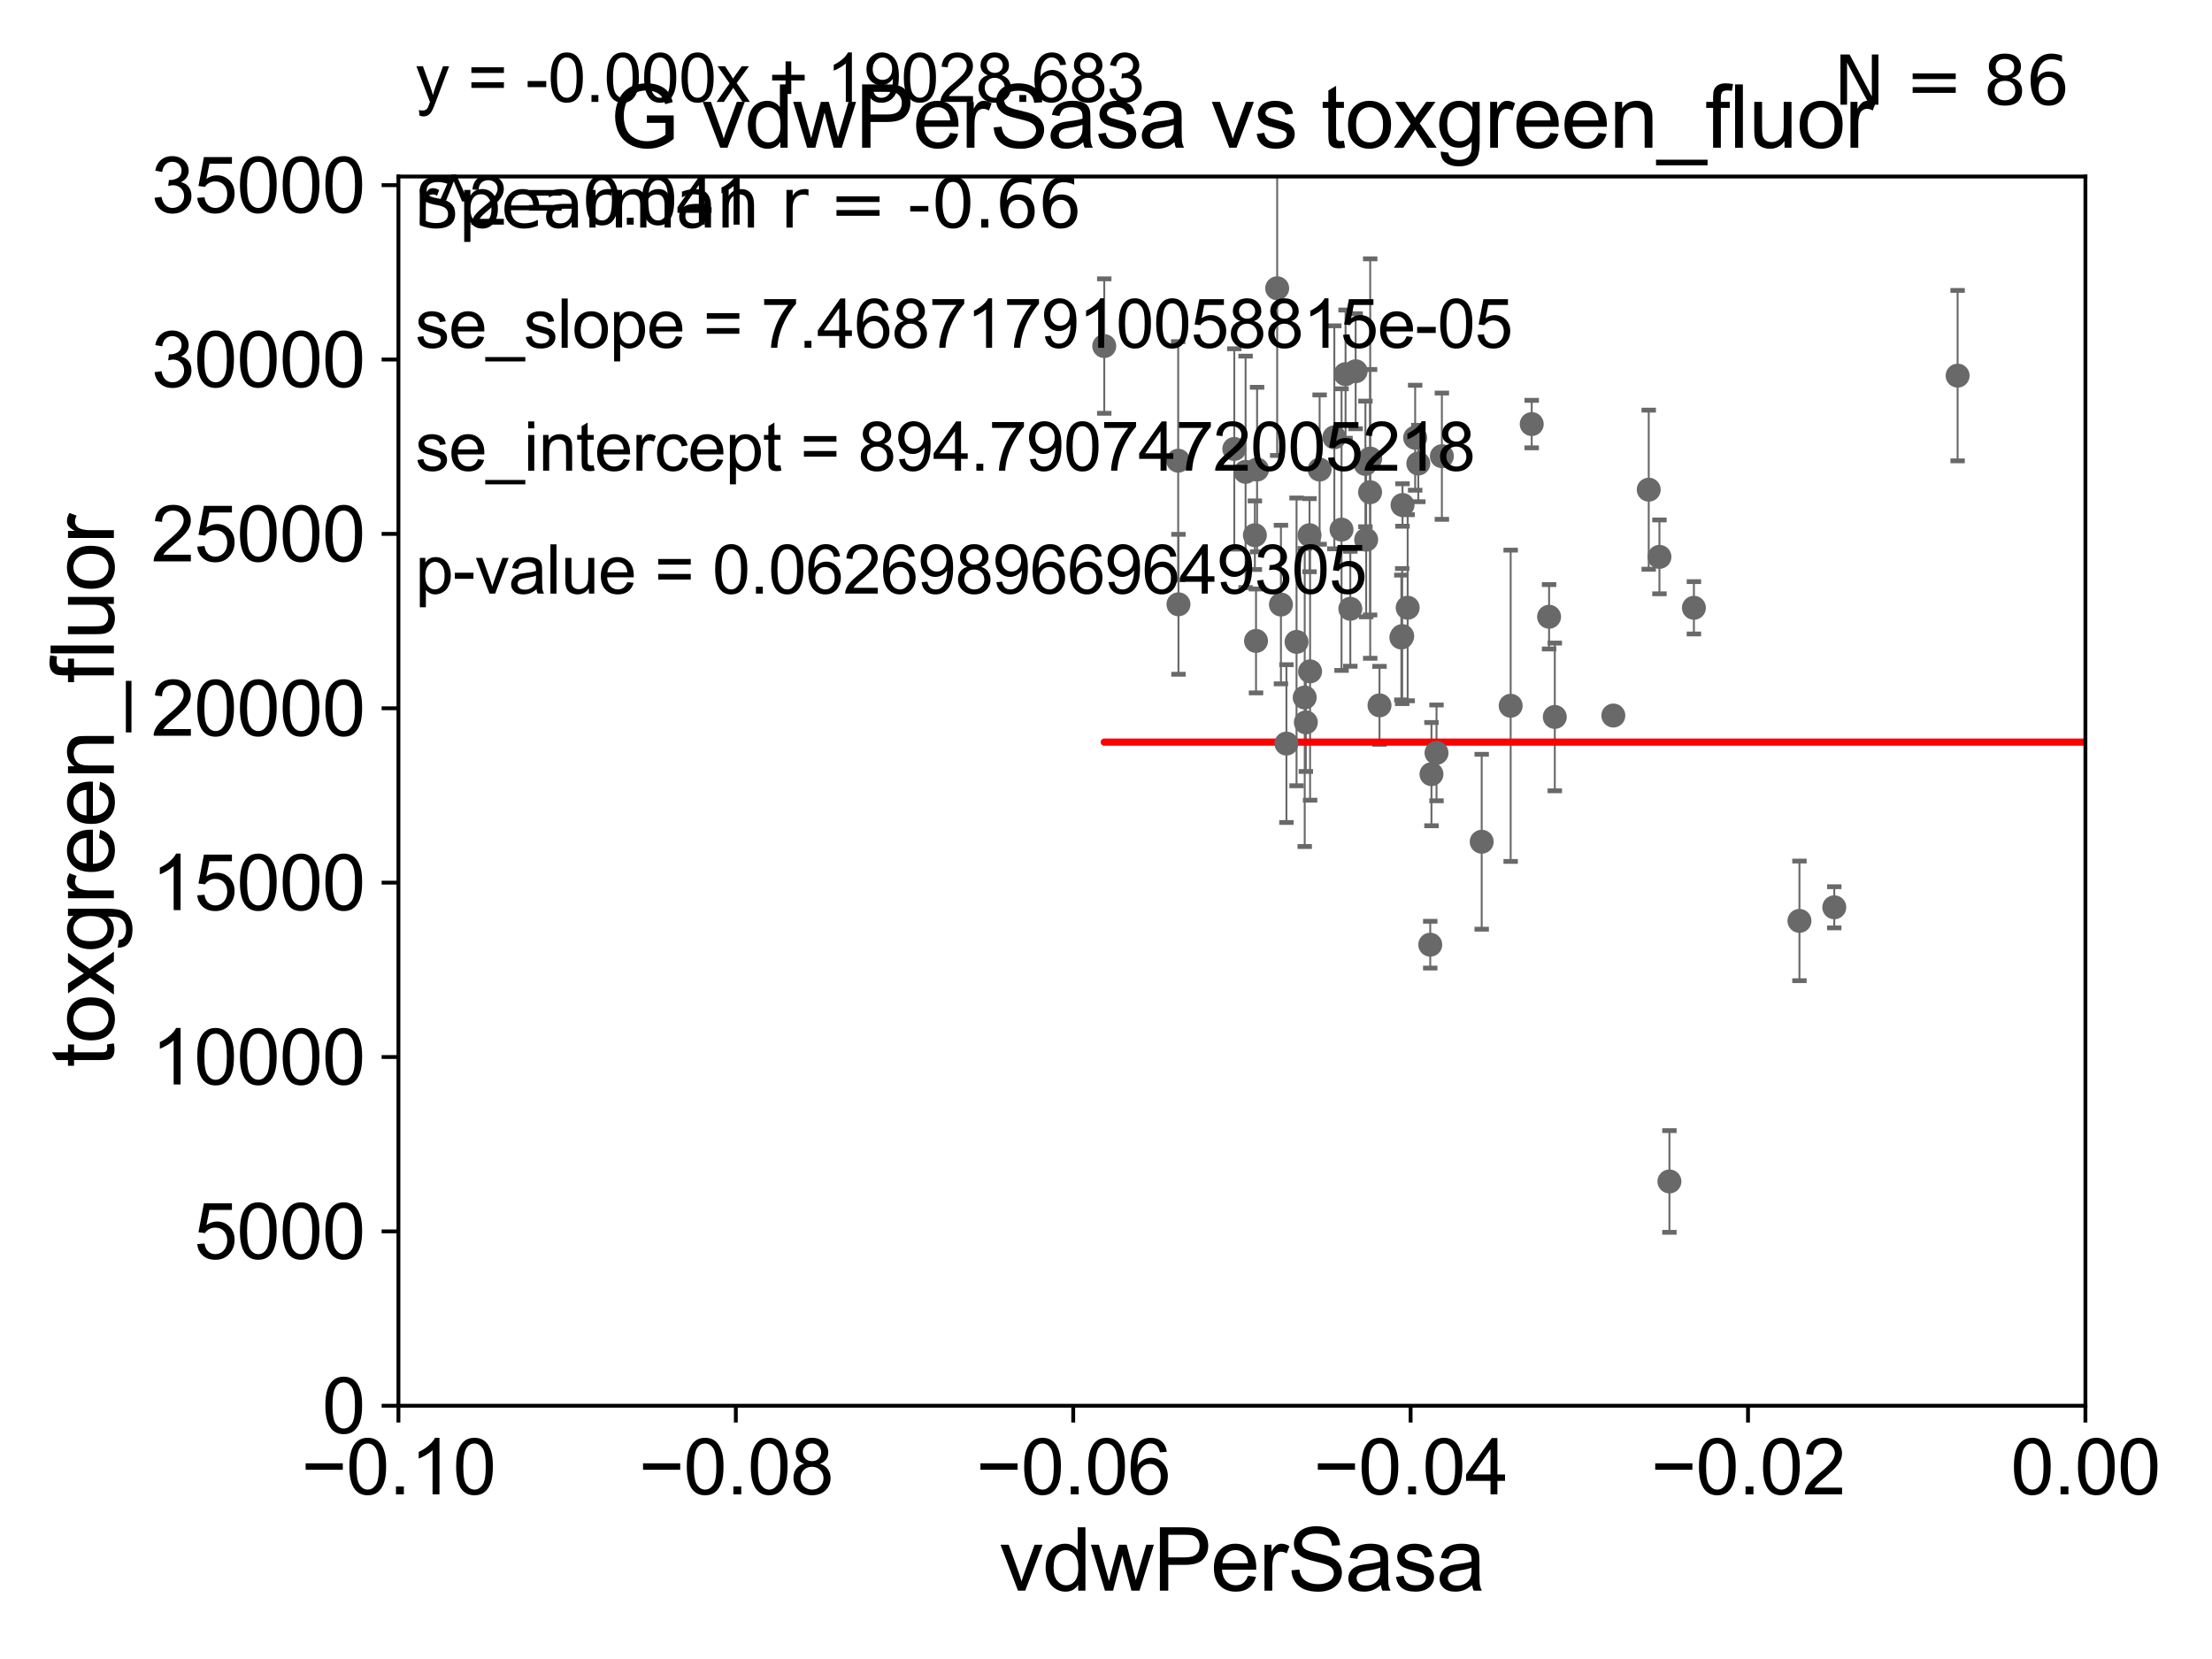 <?xml version="1.0" encoding="utf-8" standalone="no"?>
<!DOCTYPE svg PUBLIC "-//W3C//DTD SVG 1.1//EN"
  "http://www.w3.org/Graphics/SVG/1.1/DTD/svg11.dtd">
<svg xmlns:xlink="http://www.w3.org/1999/xlink" width="460.8pt" height="345.6pt" viewBox="0 0 460.8 345.6" xmlns="http://www.w3.org/2000/svg" version="1.1">
 <defs>
  <style type="text/css">*{stroke-linejoin: round; stroke-linecap: butt}</style>
 </defs>
 <g id="figure_1">
  <g id="patch_1">
   <path d="M 0 345.6 
L 460.8 345.6 
L 460.8 0 
L 0 0 
z
" style="fill: #ffffff"/>
  </g>
  <g id="axes_1">
   <g id="patch_2">
    <path d="M 83 292.84 
L 434.43 292.84 
L 434.43 36.775 
L 83 36.775 
z
" style="fill: #ffffff"/>
   </g>
   <g id="PathCollection_1">
    <defs>
     <path id="m502144bea9" d="M 0 1.118 
C 0.297 1.118 0.581 1 0.791 0.791 
C 1 0.581 1.118 0.297 1.118 0 
C 1.118 -0.297 1 -0.581 0.791 -0.791 
C 0.581 -1 0.297 -1.118 0 -1.118 
C -0.297 -1.118 -0.581 -1 -0.791 -0.791 
C -1 -0.581 -1.118 -0.297 -1.118 0 
C -1.118 0.297 -1 0.581 -0.791 0.791 
C -0.581 1 -0.297 1.118 0 1.118 
z
" style="stroke: #696969"/>
    </defs>
    <g clip-path="url(#p15375c11ac)">
     <use xlink:href="#m502144bea9" x="272.799" y="111.488" style="fill: #696969; stroke: #696969"/>
     <use xlink:href="#m502144bea9" x="798.76" y="237.384" style="fill: #696969; stroke: #696969"/>
     <use xlink:href="#m502144bea9" x="547.065" y="251.754" style="fill: #696969; stroke: #696969"/>
     <use xlink:href="#m502144bea9" x="584.205" y="171.111" style="fill: #696969; stroke: #696969"/>
     <use xlink:href="#m502144bea9" x="293.243" y="126.6" style="fill: #696969; stroke: #696969"/>
     <use xlink:href="#m502144bea9" x="295.459" y="96.559" style="fill: #696969; stroke: #696969"/>
     <use xlink:href="#m502144bea9" x="17702.977" y="158.912" style="fill: #696969; stroke: #696969"/>
     <use xlink:href="#m502144bea9" x="685.912" y="154.566" style="fill: #696969; stroke: #696969"/>
     <use xlink:href="#m502144bea9" x="314.7" y="147.023" style="fill: #696969; stroke: #696969"/>
     <use xlink:href="#m502144bea9" x="2432.681" y="233.98" style="fill: #696969; stroke: #696969"/>
     <use xlink:href="#m502144bea9" x="8713.361" y="168.611" style="fill: #696969; stroke: #696969"/>
     <use xlink:href="#m502144bea9" x="271.795" y="145.302" style="fill: #696969; stroke: #696969"/>
     <use xlink:href="#m502144bea9" x="308.665" y="175.35" style="fill: #696969; stroke: #696969"/>
     <use xlink:href="#m502144bea9" x="459.136" y="102.813" style="fill: #696969; stroke: #696969"/>
     <use xlink:href="#m502144bea9" x="285.441" y="95.527" style="fill: #696969; stroke: #696969"/>
     <use xlink:href="#m502144bea9" x="294.805" y="91.187" style="fill: #696969; stroke: #696969"/>
     <use xlink:href="#m502144bea9" x="261.652" y="133.517" style="fill: #696969; stroke: #696969"/>
     <use xlink:href="#m502144bea9" x="291.928" y="132.803" style="fill: #696969; stroke: #696969"/>
     <use xlink:href="#m502144bea9" x="612.089" y="258.602" style="fill: #696969; stroke: #696969"/>
     <use xlink:href="#m502144bea9" x="6038.574" y="248.073" style="fill: #696969; stroke: #696969"/>
     <use xlink:href="#m502144bea9" x="323.892" y="149.352" style="fill: #696969; stroke: #696969"/>
     <use xlink:href="#m502144bea9" x="2265.416" y="262.487" style="fill: #696969; stroke: #696969"/>
     <use xlink:href="#m502144bea9" x="33178.6" y="262.487" style="fill: #696969; stroke: #696969"/>
     <use xlink:href="#m502144bea9" x="33178.6" y="229.401" style="fill: #696969; stroke: #696969"/>
     <use xlink:href="#m502144bea9" x="834.466" y="229.401" style="fill: #696969; stroke: #696969"/>
     <use xlink:href="#m502144bea9" x="299.253" y="156.841" style="fill: #696969; stroke: #696969"/>
     <use xlink:href="#m502144bea9" x="1001.867" y="242.287" style="fill: #696969; stroke: #696969"/>
     <use xlink:href="#m502144bea9" x="33178.6" y="242.341" style="fill: #696969; stroke: #696969"/>
     <use xlink:href="#m502144bea9" x="33178.6" y="127.801" style="fill: #696969; stroke: #696969"/>
     <use xlink:href="#m502144bea9" x="352.871" y="126.613" style="fill: #696969; stroke: #696969"/>
     <use xlink:href="#m502144bea9" x="940.805" y="267.665" style="fill: #696969; stroke: #696969"/>
     <use xlink:href="#m502144bea9" x="536.375" y="138.677" style="fill: #696969; stroke: #696969"/>
     <use xlink:href="#m502144bea9" x="33178.6" y="141.251" style="fill: #696969; stroke: #696969"/>
     <use xlink:href="#m502144bea9" x="33178.6" y="190.508" style="fill: #696969; stroke: #696969"/>
     <use xlink:href="#m502144bea9" x="382.113" y="189.009" style="fill: #696969; stroke: #696969"/>
     <use xlink:href="#m502144bea9" x="7914.967" y="258.514" style="fill: #696969; stroke: #696969"/>
     <use xlink:href="#m502144bea9" x="627.229" y="265.558" style="fill: #696969; stroke: #696969"/>
     <use xlink:href="#m502144bea9" x="322.701" y="128.481" style="fill: #696969; stroke: #696969"/>
     <use xlink:href="#m502144bea9" x="5642.587" y="251.563" style="fill: #696969; stroke: #696969"/>
     <use xlink:href="#m502144bea9" x="343.461" y="102.009" style="fill: #696969; stroke: #696969"/>
     <use xlink:href="#m502144bea9" x="347.772" y="246.119" style="fill: #696969; stroke: #696969"/>
     <use xlink:href="#m502144bea9" x="9012.453" y="141.604" style="fill: #696969; stroke: #696969"/>
     <use xlink:href="#m502144bea9" x="33178.6" y="141.336" style="fill: #696969; stroke: #696969"/>
     <use xlink:href="#m502144bea9" x="33178.6" y="101.904" style="fill: #696969; stroke: #696969"/>
     <use xlink:href="#m502144bea9" x="319.086" y="88.345" style="fill: #696969; stroke: #696969"/>
     <use xlink:href="#m502144bea9" x="266.844" y="125.939" style="fill: #696969; stroke: #696969"/>
     <use xlink:href="#m502144bea9" x="285.413" y="102.541" style="fill: #696969; stroke: #696969"/>
     <use xlink:href="#m502144bea9" x="274.9" y="97.821" style="fill: #696969; stroke: #696969"/>
     <use xlink:href="#m502144bea9" x="284.594" y="112.428" style="fill: #696969; stroke: #696969"/>
     <use xlink:href="#m502144bea9" x="407.808" y="78.252" style="fill: #696969; stroke: #696969"/>
     <use xlink:href="#m502144bea9" x="261.872" y="97.813" style="fill: #696969; stroke: #696969"/>
     <use xlink:href="#m502144bea9" x="272.916" y="139.863" style="fill: #696969; stroke: #696969"/>
     <use xlink:href="#m502144bea9" x="1430.23" y="114.019" style="fill: #696969; stroke: #696969"/>
     <use xlink:href="#m502144bea9" x="279.467" y="110.328" style="fill: #696969; stroke: #696969"/>
     <use xlink:href="#m502144bea9" x="287.375" y="146.936" style="fill: #696969; stroke: #696969"/>
     <use xlink:href="#m502144bea9" x="230.036" y="72.091" style="fill: #696969; stroke: #696969"/>
     <use xlink:href="#m502144bea9" x="280.304" y="77.939" style="fill: #696969; stroke: #696969"/>
     <use xlink:href="#m502144bea9" x="281.296" y="126.822" style="fill: #696969; stroke: #696969"/>
     <use xlink:href="#m502144bea9" x="261.413" y="111.489" style="fill: #696969; stroke: #696969"/>
     <use xlink:href="#m502144bea9" x="257.126" y="93.526" style="fill: #696969; stroke: #696969"/>
     <use xlink:href="#m502144bea9" x="292.105" y="132.506" style="fill: #696969; stroke: #696969"/>
     <use xlink:href="#m502144bea9" x="259.479" y="98.294" style="fill: #696969; stroke: #696969"/>
     <use xlink:href="#m502144bea9" x="2329.858" y="134.903" style="fill: #696969; stroke: #696969"/>
     <use xlink:href="#m502144bea9" x="267.987" y="154.9" style="fill: #696969; stroke: #696969"/>
     <use xlink:href="#m502144bea9" x="33178.6" y="169.862" style="fill: #696969; stroke: #696969"/>
     <use xlink:href="#m502144bea9" x="33178.6" y="151.575" style="fill: #696969; stroke: #696969"/>
     <use xlink:href="#m502144bea9" x="270.095" y="133.718" style="fill: #696969; stroke: #696969"/>
     <use xlink:href="#m502144bea9" x="266.059" y="60.054" style="fill: #696969; stroke: #696969"/>
     <use xlink:href="#m502144bea9" x="298.202" y="161.27" style="fill: #696969; stroke: #696969"/>
     <use xlink:href="#m502144bea9" x="336.087" y="149.058" style="fill: #696969; stroke: #696969"/>
     <use xlink:href="#m502144bea9" x="300.369" y="95.033" style="fill: #696969; stroke: #696969"/>
     <use xlink:href="#m502144bea9" x="1905.871" y="123.73" style="fill: #696969; stroke: #696969"/>
     <use xlink:href="#m502144bea9" x="3204.58" y="100.959" style="fill: #696969; stroke: #696969"/>
     <use xlink:href="#m502144bea9" x="277.967" y="91.102" style="fill: #696969; stroke: #696969"/>
     <use xlink:href="#m502144bea9" x="297.947" y="196.793" style="fill: #696969; stroke: #696969"/>
     <use xlink:href="#m502144bea9" x="272.031" y="150.485" style="fill: #696969; stroke: #696969"/>
     <use xlink:href="#m502144bea9" x="484.907" y="121.968" style="fill: #696969; stroke: #696969"/>
     <use xlink:href="#m502144bea9" x="20599.286" y="146.662" style="fill: #696969; stroke: #696969"/>
     <use xlink:href="#m502144bea9" x="245.496" y="125.886" style="fill: #696969; stroke: #696969"/>
     <use xlink:href="#m502144bea9" x="292.171" y="105.2" style="fill: #696969; stroke: #696969"/>
     <use xlink:href="#m502144bea9" x="345.693" y="116.005" style="fill: #696969; stroke: #696969"/>
     <use xlink:href="#m502144bea9" x="245.44" y="95.974" style="fill: #696969; stroke: #696969"/>
     <use xlink:href="#m502144bea9" x="374.857" y="191.837" style="fill: #696969; stroke: #696969"/>
     <use xlink:href="#m502144bea9" x="886.098" y="147.034" style="fill: #696969; stroke: #696969"/>
     <use xlink:href="#m502144bea9" x="284.442" y="96.642" style="fill: #696969; stroke: #696969"/>
     <use xlink:href="#m502144bea9" x="33178.6" y="96.69" style="fill: #696969; stroke: #696969"/>
     <use xlink:href="#m502144bea9" x="33178.6" y="77.401" style="fill: #696969; stroke: #696969"/>
     <use xlink:href="#m502144bea9" x="282.407" y="77.339" style="fill: #696969; stroke: #696969"/>
     <use xlink:href="#m502144bea9" x="11100.716" y="239.207" style="fill: #696969; stroke: #696969"/>
    </g>
   </g>
   <g id="matplotlib.axis_1">
    <g id="xtick_1">
     <g id="line2d_1">
      <defs>
       <path id="m1e200b0033" d="M 0 0 
L 0 3.5 
" style="stroke: #000000; stroke-width: 0.8"/>
      </defs>
      <g>
       <use xlink:href="#m1e200b0033" x="83" y="292.84" style="stroke: #000000; stroke-width: 0.8"/>
      </g>
     </g>
     <g id="text_1">
      <!-- −0.10 -->
      <g transform="translate(62.759 311.293)scale(0.16 -0.16)">
       <defs>
        <path id="ArialMT-2212" d="M 3381 1997 
L 356 1997 
L 356 2522 
L 3381 2522 
L 3381 1997 
z
" transform="scale(0.016)"/>
        <path id="ArialMT-30" d="M 266 2259 
Q 266 3072 433 3567 
Q 600 4063 929 4331 
Q 1259 4600 1759 4600 
Q 2128 4600 2406 4451 
Q 2684 4303 2865 4023 
Q 3047 3744 3150 3342 
Q 3253 2941 3253 2259 
Q 3253 1453 3087 958 
Q 2922 463 2592 192 
Q 2263 -78 1759 -78 
Q 1097 -78 719 397 
Q 266 969 266 2259 
z
M 844 2259 
Q 844 1131 1108 757 
Q 1372 384 1759 384 
Q 2147 384 2411 759 
Q 2675 1134 2675 2259 
Q 2675 3391 2411 3762 
Q 2147 4134 1753 4134 
Q 1366 4134 1134 3806 
Q 844 3388 844 2259 
z
" transform="scale(0.016)"/>
        <path id="ArialMT-2e" d="M 581 0 
L 581 641 
L 1222 641 
L 1222 0 
L 581 0 
z
" transform="scale(0.016)"/>
        <path id="ArialMT-31" d="M 2384 0 
L 1822 0 
L 1822 3584 
Q 1619 3391 1289 3197 
Q 959 3003 697 2906 
L 697 3450 
Q 1169 3672 1522 3987 
Q 1875 4303 2022 4600 
L 2384 4600 
L 2384 0 
z
" transform="scale(0.016)"/>
       </defs>
       <use xlink:href="#ArialMT-2212"/>
       <use xlink:href="#ArialMT-30" x="58.398"/>
       <use xlink:href="#ArialMT-2e" x="114.014"/>
       <use xlink:href="#ArialMT-31" x="141.797"/>
       <use xlink:href="#ArialMT-30" x="197.412"/>
      </g>
     </g>
    </g>
    <g id="xtick_2">
     <g id="line2d_2">
      <g>
       <use xlink:href="#m1e200b0033" x="153.286" y="292.84" style="stroke: #000000; stroke-width: 0.8"/>
      </g>
     </g>
     <g id="text_2">
      <!-- −0.08 -->
      <g transform="translate(133.045 311.293)scale(0.16 -0.16)">
       <defs>
        <path id="ArialMT-38" d="M 1131 2484 
Q 781 2613 612 2850 
Q 444 3088 444 3419 
Q 444 3919 803 4259 
Q 1163 4600 1759 4600 
Q 2359 4600 2725 4251 
Q 3091 3903 3091 3403 
Q 3091 3084 2923 2848 
Q 2756 2613 2416 2484 
Q 2838 2347 3058 2040 
Q 3278 1734 3278 1309 
Q 3278 722 2862 322 
Q 2447 -78 1769 -78 
Q 1091 -78 675 323 
Q 259 725 259 1325 
Q 259 1772 486 2073 
Q 713 2375 1131 2484 
z
M 1019 3438 
Q 1019 3113 1228 2906 
Q 1438 2700 1772 2700 
Q 2097 2700 2305 2904 
Q 2513 3109 2513 3406 
Q 2513 3716 2298 3927 
Q 2084 4138 1766 4138 
Q 1444 4138 1231 3931 
Q 1019 3725 1019 3438 
z
M 838 1322 
Q 838 1081 952 856 
Q 1066 631 1291 507 
Q 1516 384 1775 384 
Q 2178 384 2440 643 
Q 2703 903 2703 1303 
Q 2703 1709 2433 1975 
Q 2163 2241 1756 2241 
Q 1359 2241 1098 1978 
Q 838 1716 838 1322 
z
" transform="scale(0.016)"/>
       </defs>
       <use xlink:href="#ArialMT-2212"/>
       <use xlink:href="#ArialMT-30" x="58.398"/>
       <use xlink:href="#ArialMT-2e" x="114.014"/>
       <use xlink:href="#ArialMT-30" x="141.797"/>
       <use xlink:href="#ArialMT-38" x="197.412"/>
      </g>
     </g>
    </g>
    <g id="xtick_3">
     <g id="line2d_3">
      <g>
       <use xlink:href="#m1e200b0033" x="223.572" y="292.84" style="stroke: #000000; stroke-width: 0.8"/>
      </g>
     </g>
     <g id="text_3">
      <!-- −0.06 -->
      <g transform="translate(203.331 311.293)scale(0.16 -0.16)">
       <defs>
        <path id="ArialMT-36" d="M 3184 3459 
L 2625 3416 
Q 2550 3747 2413 3897 
Q 2184 4138 1850 4138 
Q 1581 4138 1378 3988 
Q 1113 3794 959 3422 
Q 806 3050 800 2363 
Q 1003 2672 1297 2822 
Q 1591 2972 1913 2972 
Q 2475 2972 2870 2558 
Q 3266 2144 3266 1488 
Q 3266 1056 3080 686 
Q 2894 316 2569 119 
Q 2244 -78 1831 -78 
Q 1128 -78 684 439 
Q 241 956 241 2144 
Q 241 3472 731 4075 
Q 1159 4600 1884 4600 
Q 2425 4600 2770 4297 
Q 3116 3994 3184 3459 
z
M 888 1484 
Q 888 1194 1011 928 
Q 1134 663 1356 523 
Q 1578 384 1822 384 
Q 2178 384 2434 671 
Q 2691 959 2691 1453 
Q 2691 1928 2437 2201 
Q 2184 2475 1800 2475 
Q 1419 2475 1153 2201 
Q 888 1928 888 1484 
z
" transform="scale(0.016)"/>
       </defs>
       <use xlink:href="#ArialMT-2212"/>
       <use xlink:href="#ArialMT-30" x="58.398"/>
       <use xlink:href="#ArialMT-2e" x="114.014"/>
       <use xlink:href="#ArialMT-30" x="141.797"/>
       <use xlink:href="#ArialMT-36" x="197.412"/>
      </g>
     </g>
    </g>
    <g id="xtick_4">
     <g id="line2d_4">
      <g>
       <use xlink:href="#m1e200b0033" x="293.858" y="292.84" style="stroke: #000000; stroke-width: 0.8"/>
      </g>
     </g>
     <g id="text_4">
      <!-- −0.04 -->
      <g transform="translate(273.617 311.293)scale(0.16 -0.16)">
       <defs>
        <path id="ArialMT-34" d="M 2069 0 
L 2069 1097 
L 81 1097 
L 81 1613 
L 2172 4581 
L 2631 4581 
L 2631 1613 
L 3250 1613 
L 3250 1097 
L 2631 1097 
L 2631 0 
L 2069 0 
z
M 2069 1613 
L 2069 3678 
L 634 1613 
L 2069 1613 
z
" transform="scale(0.016)"/>
       </defs>
       <use xlink:href="#ArialMT-2212"/>
       <use xlink:href="#ArialMT-30" x="58.398"/>
       <use xlink:href="#ArialMT-2e" x="114.014"/>
       <use xlink:href="#ArialMT-30" x="141.797"/>
       <use xlink:href="#ArialMT-34" x="197.412"/>
      </g>
     </g>
    </g>
    <g id="xtick_5">
     <g id="line2d_5">
      <g>
       <use xlink:href="#m1e200b0033" x="364.144" y="292.84" style="stroke: #000000; stroke-width: 0.8"/>
      </g>
     </g>
     <g id="text_5">
      <!-- −0.02 -->
      <g transform="translate(343.903 311.293)scale(0.16 -0.16)">
       <defs>
        <path id="ArialMT-32" d="M 3222 541 
L 3222 0 
L 194 0 
Q 188 203 259 391 
Q 375 700 629 1000 
Q 884 1300 1366 1694 
Q 2113 2306 2375 2664 
Q 2638 3022 2638 3341 
Q 2638 3675 2398 3904 
Q 2159 4134 1775 4134 
Q 1369 4134 1125 3890 
Q 881 3647 878 3216 
L 300 3275 
Q 359 3922 746 4261 
Q 1134 4600 1788 4600 
Q 2447 4600 2831 4234 
Q 3216 3869 3216 3328 
Q 3216 3053 3103 2787 
Q 2991 2522 2730 2228 
Q 2469 1934 1863 1422 
Q 1356 997 1212 845 
Q 1069 694 975 541 
L 3222 541 
z
" transform="scale(0.016)"/>
       </defs>
       <use xlink:href="#ArialMT-2212"/>
       <use xlink:href="#ArialMT-30" x="58.398"/>
       <use xlink:href="#ArialMT-2e" x="114.014"/>
       <use xlink:href="#ArialMT-30" x="141.797"/>
       <use xlink:href="#ArialMT-32" x="197.412"/>
      </g>
     </g>
    </g>
    <g id="xtick_6">
     <g id="line2d_6">
      <g>
       <use xlink:href="#m1e200b0033" x="434.43" y="292.84" style="stroke: #000000; stroke-width: 0.8"/>
      </g>
     </g>
     <g id="text_6">
      <!-- 0.00 -->
      <g transform="translate(418.861 311.293)scale(0.16 -0.16)">
       <use xlink:href="#ArialMT-30"/>
       <use xlink:href="#ArialMT-2e" x="55.615"/>
       <use xlink:href="#ArialMT-30" x="83.398"/>
       <use xlink:href="#ArialMT-30" x="139.014"/>
      </g>
     </g>
    </g>
    <g id="text_7">
     <!-- vdwPerSasa -->
     <g transform="translate(208.193 331.357)scale(0.18 -0.18)">
      <defs>
       <path id="ArialMT-76" d="M 1344 0 
L 81 3319 
L 675 3319 
L 1388 1331 
Q 1503 1009 1600 663 
Q 1675 925 1809 1294 
L 2547 3319 
L 3125 3319 
L 1869 0 
L 1344 0 
z
" transform="scale(0.016)"/>
       <path id="ArialMT-64" d="M 2575 0 
L 2575 419 
Q 2259 -75 1647 -75 
Q 1250 -75 917 144 
Q 584 363 401 755 
Q 219 1147 219 1656 
Q 219 2153 384 2558 
Q 550 2963 881 3178 
Q 1213 3394 1622 3394 
Q 1922 3394 2156 3267 
Q 2391 3141 2538 2938 
L 2538 4581 
L 3097 4581 
L 3097 0 
L 2575 0 
z
M 797 1656 
Q 797 1019 1065 703 
Q 1334 388 1700 388 
Q 2069 388 2326 689 
Q 2584 991 2584 1609 
Q 2584 2291 2321 2609 
Q 2059 2928 1675 2928 
Q 1300 2928 1048 2622 
Q 797 2316 797 1656 
z
" transform="scale(0.016)"/>
       <path id="ArialMT-77" d="M 1034 0 
L 19 3319 
L 600 3319 
L 1128 1403 
L 1325 691 
Q 1338 744 1497 1375 
L 2025 3319 
L 2603 3319 
L 3100 1394 
L 3266 759 
L 3456 1400 
L 4025 3319 
L 4572 3319 
L 3534 0 
L 2950 0 
L 2422 1988 
L 2294 2553 
L 1622 0 
L 1034 0 
z
" transform="scale(0.016)"/>
       <path id="ArialMT-50" d="M 494 0 
L 494 4581 
L 2222 4581 
Q 2678 4581 2919 4538 
Q 3256 4481 3484 4323 
Q 3713 4166 3852 3881 
Q 3991 3597 3991 3256 
Q 3991 2672 3619 2267 
Q 3247 1863 2275 1863 
L 1100 1863 
L 1100 0 
L 494 0 
z
M 1100 2403 
L 2284 2403 
Q 2872 2403 3119 2622 
Q 3366 2841 3366 3238 
Q 3366 3525 3220 3729 
Q 3075 3934 2838 4000 
Q 2684 4041 2272 4041 
L 1100 4041 
L 1100 2403 
z
" transform="scale(0.016)"/>
       <path id="ArialMT-65" d="M 2694 1069 
L 3275 997 
Q 3138 488 2766 206 
Q 2394 -75 1816 -75 
Q 1088 -75 661 373 
Q 234 822 234 1631 
Q 234 2469 665 2931 
Q 1097 3394 1784 3394 
Q 2450 3394 2872 2941 
Q 3294 2488 3294 1666 
Q 3294 1616 3291 1516 
L 816 1516 
Q 847 969 1125 678 
Q 1403 388 1819 388 
Q 2128 388 2347 550 
Q 2566 713 2694 1069 
z
M 847 1978 
L 2700 1978 
Q 2663 2397 2488 2606 
Q 2219 2931 1791 2931 
Q 1403 2931 1139 2672 
Q 875 2413 847 1978 
z
" transform="scale(0.016)"/>
       <path id="ArialMT-72" d="M 416 0 
L 416 3319 
L 922 3319 
L 922 2816 
Q 1116 3169 1280 3281 
Q 1444 3394 1641 3394 
Q 1925 3394 2219 3213 
L 2025 2691 
Q 1819 2813 1613 2813 
Q 1428 2813 1281 2702 
Q 1134 2591 1072 2394 
Q 978 2094 978 1738 
L 978 0 
L 416 0 
z
" transform="scale(0.016)"/>
       <path id="ArialMT-53" d="M 288 1472 
L 859 1522 
Q 900 1178 1048 958 
Q 1197 738 1509 602 
Q 1822 466 2213 466 
Q 2559 466 2825 569 
Q 3091 672 3220 851 
Q 3350 1031 3350 1244 
Q 3350 1459 3225 1620 
Q 3100 1781 2813 1891 
Q 2628 1963 1997 2114 
Q 1366 2266 1113 2400 
Q 784 2572 623 2826 
Q 463 3081 463 3397 
Q 463 3744 659 4045 
Q 856 4347 1234 4503 
Q 1613 4659 2075 4659 
Q 2584 4659 2973 4495 
Q 3363 4331 3572 4012 
Q 3781 3694 3797 3291 
L 3216 3247 
Q 3169 3681 2898 3903 
Q 2628 4125 2100 4125 
Q 1550 4125 1298 3923 
Q 1047 3722 1047 3438 
Q 1047 3191 1225 3031 
Q 1400 2872 2139 2705 
Q 2878 2538 3153 2413 
Q 3553 2228 3743 1945 
Q 3934 1663 3934 1294 
Q 3934 928 3725 604 
Q 3516 281 3123 101 
Q 2731 -78 2241 -78 
Q 1619 -78 1198 103 
Q 778 284 539 648 
Q 300 1013 288 1472 
z
" transform="scale(0.016)"/>
       <path id="ArialMT-61" d="M 2588 409 
Q 2275 144 1986 34 
Q 1697 -75 1366 -75 
Q 819 -75 525 192 
Q 231 459 231 875 
Q 231 1119 342 1320 
Q 453 1522 633 1644 
Q 813 1766 1038 1828 
Q 1203 1872 1538 1913 
Q 2219 1994 2541 2106 
Q 2544 2222 2544 2253 
Q 2544 2597 2384 2738 
Q 2169 2928 1744 2928 
Q 1347 2928 1158 2789 
Q 969 2650 878 2297 
L 328 2372 
Q 403 2725 575 2942 
Q 747 3159 1072 3276 
Q 1397 3394 1825 3394 
Q 2250 3394 2515 3294 
Q 2781 3194 2906 3042 
Q 3031 2891 3081 2659 
Q 3109 2516 3109 2141 
L 3109 1391 
Q 3109 606 3145 398 
Q 3181 191 3288 0 
L 2700 0 
Q 2613 175 2588 409 
z
M 2541 1666 
Q 2234 1541 1622 1453 
Q 1275 1403 1131 1340 
Q 988 1278 909 1158 
Q 831 1038 831 891 
Q 831 666 1001 516 
Q 1172 366 1500 366 
Q 1825 366 2078 508 
Q 2331 650 2450 897 
Q 2541 1088 2541 1459 
L 2541 1666 
z
" transform="scale(0.016)"/>
       <path id="ArialMT-73" d="M 197 991 
L 753 1078 
Q 800 744 1014 566 
Q 1228 388 1613 388 
Q 2000 388 2187 545 
Q 2375 703 2375 916 
Q 2375 1106 2209 1216 
Q 2094 1291 1634 1406 
Q 1016 1563 777 1677 
Q 538 1791 414 1992 
Q 291 2194 291 2438 
Q 291 2659 392 2848 
Q 494 3038 669 3163 
Q 800 3259 1026 3326 
Q 1253 3394 1513 3394 
Q 1903 3394 2198 3281 
Q 2494 3169 2634 2976 
Q 2775 2784 2828 2463 
L 2278 2388 
Q 2241 2644 2061 2787 
Q 1881 2931 1553 2931 
Q 1166 2931 1000 2803 
Q 834 2675 834 2503 
Q 834 2394 903 2306 
Q 972 2216 1119 2156 
Q 1203 2125 1616 2013 
Q 2213 1853 2448 1751 
Q 2684 1650 2818 1456 
Q 2953 1263 2953 975 
Q 2953 694 2789 445 
Q 2625 197 2315 61 
Q 2006 -75 1616 -75 
Q 969 -75 630 194 
Q 291 463 197 991 
z
" transform="scale(0.016)"/>
      </defs>
      <use xlink:href="#ArialMT-76"/>
      <use xlink:href="#ArialMT-64" x="50"/>
      <use xlink:href="#ArialMT-77" x="105.615"/>
      <use xlink:href="#ArialMT-50" x="177.832"/>
      <use xlink:href="#ArialMT-65" x="244.531"/>
      <use xlink:href="#ArialMT-72" x="300.146"/>
      <use xlink:href="#ArialMT-53" x="333.447"/>
      <use xlink:href="#ArialMT-61" x="400.146"/>
      <use xlink:href="#ArialMT-73" x="455.762"/>
      <use xlink:href="#ArialMT-61" x="505.762"/>
     </g>
    </g>
   </g>
   <g id="matplotlib.axis_2">
    <g id="ytick_1">
     <g id="line2d_7">
      <defs>
       <path id="mba2da08250" d="M 0 0 
L -3.5 0 
" style="stroke: #000000; stroke-width: 0.8"/>
      </defs>
      <g>
       <use xlink:href="#mba2da08250" x="83" y="292.84" style="stroke: #000000; stroke-width: 0.8"/>
      </g>
     </g>
     <g id="text_8">
      <!-- 0 -->
      <g transform="translate(67.103 298.566)scale(0.16 -0.16)">
       <use xlink:href="#ArialMT-30"/>
      </g>
     </g>
    </g>
    <g id="ytick_2">
     <g id="line2d_8">
      <g>
       <use xlink:href="#mba2da08250" x="83" y="256.516" style="stroke: #000000; stroke-width: 0.8"/>
      </g>
     </g>
     <g id="text_9">
      <!-- 5000 -->
      <g transform="translate(40.41 262.242)scale(0.16 -0.16)">
       <defs>
        <path id="ArialMT-35" d="M 266 1200 
L 856 1250 
Q 922 819 1161 601 
Q 1400 384 1738 384 
Q 2144 384 2425 690 
Q 2706 997 2706 1503 
Q 2706 1984 2436 2262 
Q 2166 2541 1728 2541 
Q 1456 2541 1237 2417 
Q 1019 2294 894 2097 
L 366 2166 
L 809 4519 
L 3088 4519 
L 3088 3981 
L 1259 3981 
L 1013 2750 
Q 1425 3038 1878 3038 
Q 2478 3038 2890 2622 
Q 3303 2206 3303 1553 
Q 3303 931 2941 478 
Q 2500 -78 1738 -78 
Q 1113 -78 717 272 
Q 322 622 266 1200 
z
" transform="scale(0.016)"/>
       </defs>
       <use xlink:href="#ArialMT-35"/>
       <use xlink:href="#ArialMT-30" x="55.615"/>
       <use xlink:href="#ArialMT-30" x="111.23"/>
       <use xlink:href="#ArialMT-30" x="166.846"/>
      </g>
     </g>
    </g>
    <g id="ytick_3">
     <g id="line2d_9">
      <g>
       <use xlink:href="#mba2da08250" x="83" y="220.192" style="stroke: #000000; stroke-width: 0.8"/>
      </g>
     </g>
     <g id="text_10">
      <!-- 10000 -->
      <g transform="translate(31.512 225.918)scale(0.16 -0.16)">
       <use xlink:href="#ArialMT-31"/>
       <use xlink:href="#ArialMT-30" x="55.615"/>
       <use xlink:href="#ArialMT-30" x="111.23"/>
       <use xlink:href="#ArialMT-30" x="166.846"/>
       <use xlink:href="#ArialMT-30" x="222.461"/>
      </g>
     </g>
    </g>
    <g id="ytick_4">
     <g id="line2d_10">
      <g>
       <use xlink:href="#mba2da08250" x="83" y="183.867" style="stroke: #000000; stroke-width: 0.8"/>
      </g>
     </g>
     <g id="text_11">
      <!-- 15000 -->
      <g transform="translate(31.512 189.594)scale(0.16 -0.16)">
       <use xlink:href="#ArialMT-31"/>
       <use xlink:href="#ArialMT-35" x="55.615"/>
       <use xlink:href="#ArialMT-30" x="111.23"/>
       <use xlink:href="#ArialMT-30" x="166.846"/>
       <use xlink:href="#ArialMT-30" x="222.461"/>
      </g>
     </g>
    </g>
    <g id="ytick_5">
     <g id="line2d_11">
      <g>
       <use xlink:href="#mba2da08250" x="83" y="147.543" style="stroke: #000000; stroke-width: 0.8"/>
      </g>
     </g>
     <g id="text_12">
      <!-- 20000 -->
      <g transform="translate(31.512 153.27)scale(0.16 -0.16)">
       <use xlink:href="#ArialMT-32"/>
       <use xlink:href="#ArialMT-30" x="55.615"/>
       <use xlink:href="#ArialMT-30" x="111.23"/>
       <use xlink:href="#ArialMT-30" x="166.846"/>
       <use xlink:href="#ArialMT-30" x="222.461"/>
      </g>
     </g>
    </g>
    <g id="ytick_6">
     <g id="line2d_12">
      <g>
       <use xlink:href="#mba2da08250" x="83" y="111.219" style="stroke: #000000; stroke-width: 0.8"/>
      </g>
     </g>
     <g id="text_13">
      <!-- 25000 -->
      <g transform="translate(31.512 116.945)scale(0.16 -0.16)">
       <use xlink:href="#ArialMT-32"/>
       <use xlink:href="#ArialMT-35" x="55.615"/>
       <use xlink:href="#ArialMT-30" x="111.23"/>
       <use xlink:href="#ArialMT-30" x="166.846"/>
       <use xlink:href="#ArialMT-30" x="222.461"/>
      </g>
     </g>
    </g>
    <g id="ytick_7">
     <g id="line2d_13">
      <g>
       <use xlink:href="#mba2da08250" x="83" y="74.895" style="stroke: #000000; stroke-width: 0.8"/>
      </g>
     </g>
     <g id="text_14">
      <!-- 30000 -->
      <g transform="translate(31.512 80.621)scale(0.16 -0.16)">
       <defs>
        <path id="ArialMT-33" d="M 269 1209 
L 831 1284 
Q 928 806 1161 595 
Q 1394 384 1728 384 
Q 2125 384 2398 659 
Q 2672 934 2672 1341 
Q 2672 1728 2419 1979 
Q 2166 2231 1775 2231 
Q 1616 2231 1378 2169 
L 1441 2663 
Q 1497 2656 1531 2656 
Q 1891 2656 2178 2843 
Q 2466 3031 2466 3422 
Q 2466 3731 2256 3934 
Q 2047 4138 1716 4138 
Q 1388 4138 1169 3931 
Q 950 3725 888 3313 
L 325 3413 
Q 428 3978 793 4289 
Q 1159 4600 1703 4600 
Q 2078 4600 2393 4439 
Q 2709 4278 2876 4000 
Q 3044 3722 3044 3409 
Q 3044 3113 2884 2869 
Q 2725 2625 2413 2481 
Q 2819 2388 3044 2092 
Q 3269 1797 3269 1353 
Q 3269 753 2831 336 
Q 2394 -81 1725 -81 
Q 1122 -81 723 278 
Q 325 638 269 1209 
z
" transform="scale(0.016)"/>
       </defs>
       <use xlink:href="#ArialMT-33"/>
       <use xlink:href="#ArialMT-30" x="55.615"/>
       <use xlink:href="#ArialMT-30" x="111.23"/>
       <use xlink:href="#ArialMT-30" x="166.846"/>
       <use xlink:href="#ArialMT-30" x="222.461"/>
      </g>
     </g>
    </g>
    <g id="ytick_8">
     <g id="line2d_14">
      <g>
       <use xlink:href="#mba2da08250" x="83" y="38.571" style="stroke: #000000; stroke-width: 0.8"/>
      </g>
     </g>
     <g id="text_15">
      <!-- 35000 -->
      <g transform="translate(31.512 44.297)scale(0.16 -0.16)">
       <use xlink:href="#ArialMT-33"/>
       <use xlink:href="#ArialMT-35" x="55.615"/>
       <use xlink:href="#ArialMT-30" x="111.23"/>
       <use xlink:href="#ArialMT-30" x="166.846"/>
       <use xlink:href="#ArialMT-30" x="222.461"/>
      </g>
     </g>
    </g>
    <g id="text_16">
     <!-- toxgreen_fluor -->
     <g transform="translate(23.724 222.34)rotate(-90)scale(0.18 -0.18)">
      <defs>
       <path id="ArialMT-74" d="M 1650 503 
L 1731 6 
Q 1494 -44 1306 -44 
Q 1000 -44 831 53 
Q 663 150 594 308 
Q 525 466 525 972 
L 525 2881 
L 113 2881 
L 113 3319 
L 525 3319 
L 525 4141 
L 1084 4478 
L 1084 3319 
L 1650 3319 
L 1650 2881 
L 1084 2881 
L 1084 941 
Q 1084 700 1114 631 
Q 1144 563 1211 522 
Q 1278 481 1403 481 
Q 1497 481 1650 503 
z
" transform="scale(0.016)"/>
       <path id="ArialMT-6f" d="M 213 1659 
Q 213 2581 725 3025 
Q 1153 3394 1769 3394 
Q 2453 3394 2887 2945 
Q 3322 2497 3322 1706 
Q 3322 1066 3130 698 
Q 2938 331 2570 128 
Q 2203 -75 1769 -75 
Q 1072 -75 642 372 
Q 213 819 213 1659 
z
M 791 1659 
Q 791 1022 1069 705 
Q 1347 388 1769 388 
Q 2188 388 2466 706 
Q 2744 1025 2744 1678 
Q 2744 2294 2464 2611 
Q 2184 2928 1769 2928 
Q 1347 2928 1069 2612 
Q 791 2297 791 1659 
z
" transform="scale(0.016)"/>
       <path id="ArialMT-78" d="M 47 0 
L 1259 1725 
L 138 3319 
L 841 3319 
L 1350 2541 
Q 1494 2319 1581 2169 
Q 1719 2375 1834 2534 
L 2394 3319 
L 3066 3319 
L 1919 1756 
L 3153 0 
L 2463 0 
L 1781 1031 
L 1600 1309 
L 728 0 
L 47 0 
z
" transform="scale(0.016)"/>
       <path id="ArialMT-67" d="M 319 -275 
L 866 -356 
Q 900 -609 1056 -725 
Q 1266 -881 1628 -881 
Q 2019 -881 2231 -725 
Q 2444 -569 2519 -288 
Q 2563 -116 2559 434 
Q 2191 0 1641 0 
Q 956 0 581 494 
Q 206 988 206 1678 
Q 206 2153 378 2554 
Q 550 2956 876 3175 
Q 1203 3394 1644 3394 
Q 2231 3394 2613 2919 
L 2613 3319 
L 3131 3319 
L 3131 450 
Q 3131 -325 2973 -648 
Q 2816 -972 2473 -1159 
Q 2131 -1347 1631 -1347 
Q 1038 -1347 672 -1080 
Q 306 -813 319 -275 
z
M 784 1719 
Q 784 1066 1043 766 
Q 1303 466 1694 466 
Q 2081 466 2343 764 
Q 2606 1063 2606 1700 
Q 2606 2309 2336 2618 
Q 2066 2928 1684 2928 
Q 1309 2928 1046 2623 
Q 784 2319 784 1719 
z
" transform="scale(0.016)"/>
       <path id="ArialMT-6e" d="M 422 0 
L 422 3319 
L 928 3319 
L 928 2847 
Q 1294 3394 1984 3394 
Q 2284 3394 2536 3286 
Q 2788 3178 2913 3003 
Q 3038 2828 3088 2588 
Q 3119 2431 3119 2041 
L 3119 0 
L 2556 0 
L 2556 2019 
Q 2556 2363 2490 2533 
Q 2425 2703 2258 2804 
Q 2091 2906 1866 2906 
Q 1506 2906 1245 2678 
Q 984 2450 984 1813 
L 984 0 
L 422 0 
z
" transform="scale(0.016)"/>
       <path id="ArialMT-5f" d="M -97 -1272 
L -97 -866 
L 3631 -866 
L 3631 -1272 
L -97 -1272 
z
" transform="scale(0.016)"/>
       <path id="ArialMT-66" d="M 556 0 
L 556 2881 
L 59 2881 
L 59 3319 
L 556 3319 
L 556 3672 
Q 556 4006 616 4169 
Q 697 4388 901 4523 
Q 1106 4659 1475 4659 
Q 1713 4659 2000 4603 
L 1916 4113 
Q 1741 4144 1584 4144 
Q 1328 4144 1222 4034 
Q 1116 3925 1116 3625 
L 1116 3319 
L 1763 3319 
L 1763 2881 
L 1116 2881 
L 1116 0 
L 556 0 
z
" transform="scale(0.016)"/>
       <path id="ArialMT-6c" d="M 409 0 
L 409 4581 
L 972 4581 
L 972 0 
L 409 0 
z
" transform="scale(0.016)"/>
       <path id="ArialMT-75" d="M 2597 0 
L 2597 488 
Q 2209 -75 1544 -75 
Q 1250 -75 995 37 
Q 741 150 617 320 
Q 494 491 444 738 
Q 409 903 409 1263 
L 409 3319 
L 972 3319 
L 972 1478 
Q 972 1038 1006 884 
Q 1059 663 1231 536 
Q 1403 409 1656 409 
Q 1909 409 2131 539 
Q 2353 669 2445 892 
Q 2538 1116 2538 1541 
L 2538 3319 
L 3100 3319 
L 3100 0 
L 2597 0 
z
" transform="scale(0.016)"/>
      </defs>
      <use xlink:href="#ArialMT-74"/>
      <use xlink:href="#ArialMT-6f" x="27.783"/>
      <use xlink:href="#ArialMT-78" x="83.398"/>
      <use xlink:href="#ArialMT-67" x="133.398"/>
      <use xlink:href="#ArialMT-72" x="189.014"/>
      <use xlink:href="#ArialMT-65" x="222.314"/>
      <use xlink:href="#ArialMT-65" x="277.93"/>
      <use xlink:href="#ArialMT-6e" x="333.545"/>
      <use xlink:href="#ArialMT-5f" x="389.16"/>
      <use xlink:href="#ArialMT-66" x="444.775"/>
      <use xlink:href="#ArialMT-6c" x="472.559"/>
      <use xlink:href="#ArialMT-75" x="494.775"/>
      <use xlink:href="#ArialMT-6f" x="550.391"/>
      <use xlink:href="#ArialMT-72" x="606.006"/>
     </g>
    </g>
   </g>
   <g id="LineCollection_1">
    <path d="M 272.799 119.104 
L 272.799 103.872 
" clip-path="url(#p15375c11ac)" style="fill: none; stroke: #696969; stroke-width: 0.4"/>
    <path clip-path="url(#p15375c11ac)" style="fill: none; stroke: #696969; stroke-width: 0.4"/>
    <path clip-path="url(#p15375c11ac)" style="fill: none; stroke: #696969; stroke-width: 0.4"/>
    <path clip-path="url(#p15375c11ac)" style="fill: none; stroke: #696969; stroke-width: 0.4"/>
    <path d="M 293.243 145.98 
L 293.243 107.219 
" clip-path="url(#p15375c11ac)" style="fill: none; stroke: #696969; stroke-width: 0.4"/>
    <path d="M 295.459 104.514 
L 295.459 88.603 
" clip-path="url(#p15375c11ac)" style="fill: none; stroke: #696969; stroke-width: 0.4"/>
    <path clip-path="url(#p15375c11ac)" style="fill: none; stroke: #696969; stroke-width: 0.4"/>
    <path clip-path="url(#p15375c11ac)" style="fill: none; stroke: #696969; stroke-width: 0.4"/>
    <path d="M 314.7 179.444 
L 314.7 114.602 
" clip-path="url(#p15375c11ac)" style="fill: none; stroke: #696969; stroke-width: 0.4"/>
    <path clip-path="url(#p15375c11ac)" style="fill: none; stroke: #696969; stroke-width: 0.4"/>
    <path clip-path="url(#p15375c11ac)" style="fill: none; stroke: #696969; stroke-width: 0.4"/>
    <path d="M 271.795 176.343 
L 271.795 114.261 
" clip-path="url(#p15375c11ac)" style="fill: none; stroke: #696969; stroke-width: 0.4"/>
    <path d="M 308.665 193.565 
L 308.665 157.135 
" clip-path="url(#p15375c11ac)" style="fill: none; stroke: #696969; stroke-width: 0.4"/>
    <path d="M 459.136 106.356 
L 459.136 99.27 
" clip-path="url(#p15375c11ac)" style="fill: none; stroke: #696969; stroke-width: 0.4"/>
    <path d="M 285.441 137.134 
L 285.441 53.92 
" clip-path="url(#p15375c11ac)" style="fill: none; stroke: #696969; stroke-width: 0.4"/>
    <path d="M 294.805 102.122 
L 294.805 80.251 
" clip-path="url(#p15375c11ac)" style="fill: none; stroke: #696969; stroke-width: 0.4"/>
    <path d="M 261.652 144.34 
L 261.652 122.694 
" clip-path="url(#p15375c11ac)" style="fill: none; stroke: #696969; stroke-width: 0.4"/>
    <path d="M 291.928 145.809 
L 291.928 119.798 
" clip-path="url(#p15375c11ac)" style="fill: none; stroke: #696969; stroke-width: 0.4"/>
    <path clip-path="url(#p15375c11ac)" style="fill: none; stroke: #696969; stroke-width: 0.4"/>
    <path clip-path="url(#p15375c11ac)" style="fill: none; stroke: #696969; stroke-width: 0.4"/>
    <path d="M 323.892 164.74 
L 323.892 133.965 
" clip-path="url(#p15375c11ac)" style="fill: none; stroke: #696969; stroke-width: 0.4"/>
    <path clip-path="url(#p15375c11ac)" style="fill: none; stroke: #696969; stroke-width: 0.4"/>
    <path clip-path="url(#p15375c11ac)" style="fill: none; stroke: #696969; stroke-width: 0.4"/>
    <path clip-path="url(#p15375c11ac)" style="fill: none; stroke: #696969; stroke-width: 0.4"/>
    <path clip-path="url(#p15375c11ac)" style="fill: none; stroke: #696969; stroke-width: 0.4"/>
    <path clip-path="url(#p15375c11ac)" style="fill: none; stroke: #696969; stroke-width: 0.4"/>
    <path clip-path="url(#p15375c11ac)" style="fill: none; stroke: #696969; stroke-width: 0.4"/>
    <path d="M 299.253 166.82 
L 299.253 146.861 
" clip-path="url(#p15375c11ac)" style="fill: none; stroke: #696969; stroke-width: 0.4"/>
    <path clip-path="url(#p15375c11ac)" style="fill: none; stroke: #696969; stroke-width: 0.4"/>
    <path clip-path="url(#p15375c11ac)" style="fill: none; stroke: #696969; stroke-width: 0.4"/>
    <path d="M 352.871 132.064 
L 352.871 121.162 
" clip-path="url(#p15375c11ac)" style="fill: none; stroke: #696969; stroke-width: 0.4"/>
    <path clip-path="url(#p15375c11ac)" style="fill: none; stroke: #696969; stroke-width: 0.4"/>
    <path clip-path="url(#p15375c11ac)" style="fill: none; stroke: #696969; stroke-width: 0.4"/>
    <path clip-path="url(#p15375c11ac)" style="fill: none; stroke: #696969; stroke-width: 0.4"/>
    <path d="M 382.113 193.298 
L 382.113 184.72 
" clip-path="url(#p15375c11ac)" style="fill: none; stroke: #696969; stroke-width: 0.4"/>
    <path clip-path="url(#p15375c11ac)" style="fill: none; stroke: #696969; stroke-width: 0.4"/>
    <path clip-path="url(#p15375c11ac)" style="fill: none; stroke: #696969; stroke-width: 0.4"/>
    <path d="M 322.701 135.191 
L 322.701 121.772 
" clip-path="url(#p15375c11ac)" style="fill: none; stroke: #696969; stroke-width: 0.4"/>
    <path clip-path="url(#p15375c11ac)" style="fill: none; stroke: #696969; stroke-width: 0.4"/>
    <path d="M 343.461 118.578 
L 343.461 85.439 
" clip-path="url(#p15375c11ac)" style="fill: none; stroke: #696969; stroke-width: 0.4"/>
    <path d="M 347.772 256.711 
L 347.772 235.527 
" clip-path="url(#p15375c11ac)" style="fill: none; stroke: #696969; stroke-width: 0.4"/>
    <path clip-path="url(#p15375c11ac)" style="fill: none; stroke: #696969; stroke-width: 0.4"/>
    <path clip-path="url(#p15375c11ac)" style="fill: none; stroke: #696969; stroke-width: 0.4"/>
    <path d="M 319.086 93.292 
L 319.086 83.398 
" clip-path="url(#p15375c11ac)" style="fill: none; stroke: #696969; stroke-width: 0.4"/>
    <path d="M 266.844 142.455 
L 266.844 109.423 
" clip-path="url(#p15375c11ac)" style="fill: none; stroke: #696969; stroke-width: 0.4"/>
    <path d="M 285.413 128.111 
L 285.413 76.97 
" clip-path="url(#p15375c11ac)" style="fill: none; stroke: #696969; stroke-width: 0.4"/>
    <path d="M 274.9 113.372 
L 274.9 82.269 
" clip-path="url(#p15375c11ac)" style="fill: none; stroke: #696969; stroke-width: 0.4"/>
    <path d="M 284.594 128.494 
L 284.594 96.362 
" clip-path="url(#p15375c11ac)" style="fill: none; stroke: #696969; stroke-width: 0.4"/>
    <path d="M 407.808 96.003 
L 407.808 60.5 
" clip-path="url(#p15375c11ac)" style="fill: none; stroke: #696969; stroke-width: 0.4"/>
    <path d="M 261.872 114.953 
L 261.872 80.673 
" clip-path="url(#p15375c11ac)" style="fill: none; stroke: #696969; stroke-width: 0.4"/>
    <path d="M 272.916 166.691 
L 272.916 113.034 
" clip-path="url(#p15375c11ac)" style="fill: none; stroke: #696969; stroke-width: 0.4"/>
    <path clip-path="url(#p15375c11ac)" style="fill: none; stroke: #696969; stroke-width: 0.4"/>
    <path d="M 279.467 139.658 
L 279.467 80.997 
" clip-path="url(#p15375c11ac)" style="fill: none; stroke: #696969; stroke-width: 0.4"/>
    <path d="M 287.375 155.054 
L 287.375 138.818 
" clip-path="url(#p15375c11ac)" style="fill: none; stroke: #696969; stroke-width: 0.4"/>
    <path d="M 230.036 86.098 
L 230.036 58.084 
" clip-path="url(#p15375c11ac)" style="fill: none; stroke: #696969; stroke-width: 0.4"/>
    <path d="M 280.304 91.293 
L 280.304 64.584 
" clip-path="url(#p15375c11ac)" style="fill: none; stroke: #696969; stroke-width: 0.4"/>
    <path d="M 281.296 138.793 
L 281.296 114.851 
" clip-path="url(#p15375c11ac)" style="fill: none; stroke: #696969; stroke-width: 0.4"/>
    <path d="M 261.413 118.631 
L 261.413 104.348 
" clip-path="url(#p15375c11ac)" style="fill: none; stroke: #696969; stroke-width: 0.4"/>
    <path d="M 257.126 114.398 
L 257.126 72.653 
" clip-path="url(#p15375c11ac)" style="fill: none; stroke: #696969; stroke-width: 0.4"/>
    <path d="M 292.105 146.575 
L 292.105 118.437 
" clip-path="url(#p15375c11ac)" style="fill: none; stroke: #696969; stroke-width: 0.4"/>
    <path d="M 259.479 122.401 
L 259.479 74.187 
" clip-path="url(#p15375c11ac)" style="fill: none; stroke: #696969; stroke-width: 0.4"/>
    <path clip-path="url(#p15375c11ac)" style="fill: none; stroke: #696969; stroke-width: 0.4"/>
    <path d="M 267.987 171.336 
L 267.987 138.463 
" clip-path="url(#p15375c11ac)" style="fill: none; stroke: #696969; stroke-width: 0.4"/>
    <path clip-path="url(#p15375c11ac)" style="fill: none; stroke: #696969; stroke-width: 0.4"/>
    <path d="M 270.095 163.689 
L 270.095 103.748 
" clip-path="url(#p15375c11ac)" style="fill: none; stroke: #696969; stroke-width: 0.4"/>
    <path d="M 266.059 94.883 
L 266.059 25.225 
" clip-path="url(#p15375c11ac)" style="fill: none; stroke: #696969; stroke-width: 0.4"/>
    <path d="M 298.202 172.022 
L 298.202 150.517 
" clip-path="url(#p15375c11ac)" style="fill: none; stroke: #696969; stroke-width: 0.4"/>
    <path d="M 336.087 149.554 
L 336.087 148.562 
" clip-path="url(#p15375c11ac)" style="fill: none; stroke: #696969; stroke-width: 0.4"/>
    <path d="M 300.369 108.182 
L 300.369 81.885 
" clip-path="url(#p15375c11ac)" style="fill: none; stroke: #696969; stroke-width: 0.4"/>
    <path clip-path="url(#p15375c11ac)" style="fill: none; stroke: #696969; stroke-width: 0.4"/>
    <path clip-path="url(#p15375c11ac)" style="fill: none; stroke: #696969; stroke-width: 0.4"/>
    <path d="M 277.967 114.329 
L 277.967 67.876 
" clip-path="url(#p15375c11ac)" style="fill: none; stroke: #696969; stroke-width: 0.4"/>
    <path d="M 297.947 201.666 
L 297.947 191.92 
" clip-path="url(#p15375c11ac)" style="fill: none; stroke: #696969; stroke-width: 0.4"/>
    <path d="M 272.031 160.712 
L 272.031 140.258 
" clip-path="url(#p15375c11ac)" style="fill: none; stroke: #696969; stroke-width: 0.4"/>
    <path clip-path="url(#p15375c11ac)" style="fill: none; stroke: #696969; stroke-width: 0.4"/>
    <path clip-path="url(#p15375c11ac)" style="fill: none; stroke: #696969; stroke-width: 0.4"/>
    <path d="M 245.496 140.457 
L 245.496 111.314 
" clip-path="url(#p15375c11ac)" style="fill: none; stroke: #696969; stroke-width: 0.4"/>
    <path d="M 292.171 109.621 
L 292.171 100.78 
" clip-path="url(#p15375c11ac)" style="fill: none; stroke: #696969; stroke-width: 0.4"/>
    <path d="M 345.693 123.696 
L 345.693 108.315 
" clip-path="url(#p15375c11ac)" style="fill: none; stroke: #696969; stroke-width: 0.4"/>
    <path d="M 245.44 120.774 
L 245.44 71.173 
" clip-path="url(#p15375c11ac)" style="fill: none; stroke: #696969; stroke-width: 0.4"/>
    <path d="M 374.857 204.296 
L 374.857 179.378 
" clip-path="url(#p15375c11ac)" style="fill: none; stroke: #696969; stroke-width: 0.4"/>
    <path clip-path="url(#p15375c11ac)" style="fill: none; stroke: #696969; stroke-width: 0.4"/>
    <path d="M 284.442 109.725 
L 284.442 83.558 
" clip-path="url(#p15375c11ac)" style="fill: none; stroke: #696969; stroke-width: 0.4"/>
    <path clip-path="url(#p15375c11ac)" style="fill: none; stroke: #696969; stroke-width: 0.4"/>
    <path d="M 282.407 89.318 
L 282.407 65.36 
" clip-path="url(#p15375c11ac)" style="fill: none; stroke: #696969; stroke-width: 0.4"/>
    <path clip-path="url(#p15375c11ac)" style="fill: none; stroke: #696969; stroke-width: 0.4"/>
   </g>
   <g id="line2d_15">
    <defs>
     <path id="m4f728bca74" d="M 1.5 0 
L -1.5 -0 
" style="stroke: #696969"/>
    </defs>
    <g clip-path="url(#p15375c11ac)">
     <use xlink:href="#m4f728bca74" x="272.799" y="119.104" style="fill: #696969; stroke: #696969"/>
     <use xlink:href="#m4f728bca74" x="798.76" y="241.022" style="fill: #696969; stroke: #696969"/>
     <use xlink:href="#m4f728bca74" x="547.065" y="259.681" style="fill: #696969; stroke: #696969"/>
     <use xlink:href="#m4f728bca74" x="584.205" y="181.185" style="fill: #696969; stroke: #696969"/>
     <use xlink:href="#m4f728bca74" x="293.243" y="145.98" style="fill: #696969; stroke: #696969"/>
     <use xlink:href="#m4f728bca74" x="295.459" y="104.514" style="fill: #696969; stroke: #696969"/>
     <use xlink:href="#m4f728bca74" x="17702.977" y="179.961" style="fill: #696969; stroke: #696969"/>
     <use xlink:href="#m4f728bca74" x="685.912" y="162.307" style="fill: #696969; stroke: #696969"/>
     <use xlink:href="#m4f728bca74" x="314.7" y="179.444" style="fill: #696969; stroke: #696969"/>
     <use xlink:href="#m4f728bca74" x="2432.681" y="248.866" style="fill: #696969; stroke: #696969"/>
     <use xlink:href="#m4f728bca74" x="8713.361" y="173.7" style="fill: #696969; stroke: #696969"/>
     <use xlink:href="#m4f728bca74" x="271.795" y="176.343" style="fill: #696969; stroke: #696969"/>
     <use xlink:href="#m4f728bca74" x="308.665" y="193.565" style="fill: #696969; stroke: #696969"/>
     <use xlink:href="#m4f728bca74" x="459.136" y="106.356" style="fill: #696969; stroke: #696969"/>
     <use xlink:href="#m4f728bca74" x="285.441" y="137.134" style="fill: #696969; stroke: #696969"/>
     <use xlink:href="#m4f728bca74" x="294.805" y="102.122" style="fill: #696969; stroke: #696969"/>
     <use xlink:href="#m4f728bca74" x="261.652" y="144.34" style="fill: #696969; stroke: #696969"/>
     <use xlink:href="#m4f728bca74" x="291.928" y="145.809" style="fill: #696969; stroke: #696969"/>
     <use xlink:href="#m4f728bca74" x="612.089" y="266.076" style="fill: #696969; stroke: #696969"/>
     <use xlink:href="#m4f728bca74" x="6038.574" y="257.271" style="fill: #696969; stroke: #696969"/>
     <use xlink:href="#m4f728bca74" x="323.892" y="164.74" style="fill: #696969; stroke: #696969"/>
     <use xlink:href="#m4f728bca74" x="2265.416" y="274.279" style="fill: #696969; stroke: #696969"/>
     <use xlink:href="#m4f728bca74" x="33178.6" y="274.279" style="fill: #696969; stroke: #696969"/>
     <use xlink:href="#m4f728bca74" x="33178.6" y="232.34" style="fill: #696969; stroke: #696969"/>
     <use xlink:href="#m4f728bca74" x="834.466" y="232.34" style="fill: #696969; stroke: #696969"/>
     <use xlink:href="#m4f728bca74" x="299.253" y="166.82" style="fill: #696969; stroke: #696969"/>
     <use xlink:href="#m4f728bca74" x="1001.867" y="258.685" style="fill: #696969; stroke: #696969"/>
     <use xlink:href="#m4f728bca74" x="33178.6" y="258.729" style="fill: #696969; stroke: #696969"/>
     <use xlink:href="#m4f728bca74" x="33178.6" y="133.349" style="fill: #696969; stroke: #696969"/>
     <use xlink:href="#m4f728bca74" x="352.871" y="132.064" style="fill: #696969; stroke: #696969"/>
     <use xlink:href="#m4f728bca74" x="940.805" y="273.766" style="fill: #696969; stroke: #696969"/>
     <use xlink:href="#m4f728bca74" x="536.375" y="148.344" style="fill: #696969; stroke: #696969"/>
     <use xlink:href="#m4f728bca74" x="33178.6" y="150.825" style="fill: #696969; stroke: #696969"/>
     <use xlink:href="#m4f728bca74" x="33178.6" y="194.819" style="fill: #696969; stroke: #696969"/>
     <use xlink:href="#m4f728bca74" x="382.113" y="193.298" style="fill: #696969; stroke: #696969"/>
     <use xlink:href="#m4f728bca74" x="7914.967" y="263.053" style="fill: #696969; stroke: #696969"/>
     <use xlink:href="#m4f728bca74" x="627.229" y="277.906" style="fill: #696969; stroke: #696969"/>
     <use xlink:href="#m4f728bca74" x="322.701" y="135.191" style="fill: #696969; stroke: #696969"/>
     <use xlink:href="#m4f728bca74" x="5642.587" y="257.174" style="fill: #696969; stroke: #696969"/>
     <use xlink:href="#m4f728bca74" x="343.461" y="118.578" style="fill: #696969; stroke: #696969"/>
     <use xlink:href="#m4f728bca74" x="347.772" y="256.711" style="fill: #696969; stroke: #696969"/>
     <use xlink:href="#m4f728bca74" x="9012.453" y="151.839" style="fill: #696969; stroke: #696969"/>
     <use xlink:href="#m4f728bca74" x="33178.6" y="151.095" style="fill: #696969; stroke: #696969"/>
     <use xlink:href="#m4f728bca74" x="33178.6" y="107.629" style="fill: #696969; stroke: #696969"/>
     <use xlink:href="#m4f728bca74" x="319.086" y="93.292" style="fill: #696969; stroke: #696969"/>
     <use xlink:href="#m4f728bca74" x="266.844" y="142.455" style="fill: #696969; stroke: #696969"/>
     <use xlink:href="#m4f728bca74" x="285.413" y="128.111" style="fill: #696969; stroke: #696969"/>
     <use xlink:href="#m4f728bca74" x="274.9" y="113.372" style="fill: #696969; stroke: #696969"/>
     <use xlink:href="#m4f728bca74" x="284.594" y="128.494" style="fill: #696969; stroke: #696969"/>
     <use xlink:href="#m4f728bca74" x="407.808" y="96.003" style="fill: #696969; stroke: #696969"/>
     <use xlink:href="#m4f728bca74" x="261.872" y="114.953" style="fill: #696969; stroke: #696969"/>
     <use xlink:href="#m4f728bca74" x="272.916" y="166.691" style="fill: #696969; stroke: #696969"/>
     <use xlink:href="#m4f728bca74" x="1430.23" y="130.665" style="fill: #696969; stroke: #696969"/>
     <use xlink:href="#m4f728bca74" x="279.467" y="139.658" style="fill: #696969; stroke: #696969"/>
     <use xlink:href="#m4f728bca74" x="287.375" y="155.054" style="fill: #696969; stroke: #696969"/>
     <use xlink:href="#m4f728bca74" x="230.036" y="86.098" style="fill: #696969; stroke: #696969"/>
     <use xlink:href="#m4f728bca74" x="280.304" y="91.293" style="fill: #696969; stroke: #696969"/>
     <use xlink:href="#m4f728bca74" x="281.296" y="138.793" style="fill: #696969; stroke: #696969"/>
     <use xlink:href="#m4f728bca74" x="261.413" y="118.631" style="fill: #696969; stroke: #696969"/>
     <use xlink:href="#m4f728bca74" x="257.126" y="114.398" style="fill: #696969; stroke: #696969"/>
     <use xlink:href="#m4f728bca74" x="292.105" y="146.575" style="fill: #696969; stroke: #696969"/>
     <use xlink:href="#m4f728bca74" x="259.479" y="122.401" style="fill: #696969; stroke: #696969"/>
     <use xlink:href="#m4f728bca74" x="2329.858" y="167.484" style="fill: #696969; stroke: #696969"/>
     <use xlink:href="#m4f728bca74" x="267.987" y="171.336" style="fill: #696969; stroke: #696969"/>
     <use xlink:href="#m4f728bca74" x="33178.6" y="186.078" style="fill: #696969; stroke: #696969"/>
     <use xlink:href="#m4f728bca74" x="33178.6" y="179.475" style="fill: #696969; stroke: #696969"/>
     <use xlink:href="#m4f728bca74" x="270.095" y="163.689" style="fill: #696969; stroke: #696969"/>
     <use xlink:href="#m4f728bca74" x="266.059" y="94.883" style="fill: #696969; stroke: #696969"/>
     <use xlink:href="#m4f728bca74" x="298.202" y="172.022" style="fill: #696969; stroke: #696969"/>
     <use xlink:href="#m4f728bca74" x="336.087" y="149.554" style="fill: #696969; stroke: #696969"/>
     <use xlink:href="#m4f728bca74" x="300.369" y="108.182" style="fill: #696969; stroke: #696969"/>
     <use xlink:href="#m4f728bca74" x="1905.871" y="134.638" style="fill: #696969; stroke: #696969"/>
     <use xlink:href="#m4f728bca74" x="3204.58" y="122.78" style="fill: #696969; stroke: #696969"/>
     <use xlink:href="#m4f728bca74" x="277.967" y="114.329" style="fill: #696969; stroke: #696969"/>
     <use xlink:href="#m4f728bca74" x="297.947" y="201.666" style="fill: #696969; stroke: #696969"/>
     <use xlink:href="#m4f728bca74" x="272.031" y="160.712" style="fill: #696969; stroke: #696969"/>
     <use xlink:href="#m4f728bca74" x="484.907" y="131.871" style="fill: #696969; stroke: #696969"/>
     <use xlink:href="#m4f728bca74" x="20599.286" y="173.544" style="fill: #696969; stroke: #696969"/>
     <use xlink:href="#m4f728bca74" x="245.496" y="140.457" style="fill: #696969; stroke: #696969"/>
     <use xlink:href="#m4f728bca74" x="292.171" y="109.621" style="fill: #696969; stroke: #696969"/>
     <use xlink:href="#m4f728bca74" x="345.693" y="123.696" style="fill: #696969; stroke: #696969"/>
     <use xlink:href="#m4f728bca74" x="245.44" y="120.774" style="fill: #696969; stroke: #696969"/>
     <use xlink:href="#m4f728bca74" x="374.857" y="204.296" style="fill: #696969; stroke: #696969"/>
     <use xlink:href="#m4f728bca74" x="886.098" y="153.03" style="fill: #696969; stroke: #696969"/>
     <use xlink:href="#m4f728bca74" x="284.442" y="109.725" style="fill: #696969; stroke: #696969"/>
     <use xlink:href="#m4f728bca74" x="33178.6" y="109.772" style="fill: #696969; stroke: #696969"/>
     <use xlink:href="#m4f728bca74" x="33178.6" y="89.379" style="fill: #696969; stroke: #696969"/>
     <use xlink:href="#m4f728bca74" x="282.407" y="89.318" style="fill: #696969; stroke: #696969"/>
     <use xlink:href="#m4f728bca74" x="11100.716" y="248.876" style="fill: #696969; stroke: #696969"/>
    </g>
   </g>
   <g id="line2d_16">
    <g clip-path="url(#p15375c11ac)">
     <use xlink:href="#m4f728bca74" x="272.799" y="103.872" style="fill: #696969; stroke: #696969"/>
     <use xlink:href="#m4f728bca74" x="798.76" y="233.746" style="fill: #696969; stroke: #696969"/>
     <use xlink:href="#m4f728bca74" x="547.065" y="243.828" style="fill: #696969; stroke: #696969"/>
     <use xlink:href="#m4f728bca74" x="584.205" y="161.038" style="fill: #696969; stroke: #696969"/>
     <use xlink:href="#m4f728bca74" x="293.243" y="107.219" style="fill: #696969; stroke: #696969"/>
     <use xlink:href="#m4f728bca74" x="295.459" y="88.603" style="fill: #696969; stroke: #696969"/>
     <use xlink:href="#m4f728bca74" x="17702.977" y="137.862" style="fill: #696969; stroke: #696969"/>
     <use xlink:href="#m4f728bca74" x="685.912" y="146.825" style="fill: #696969; stroke: #696969"/>
     <use xlink:href="#m4f728bca74" x="314.7" y="114.602" style="fill: #696969; stroke: #696969"/>
     <use xlink:href="#m4f728bca74" x="2432.681" y="219.094" style="fill: #696969; stroke: #696969"/>
     <use xlink:href="#m4f728bca74" x="8713.361" y="163.522" style="fill: #696969; stroke: #696969"/>
     <use xlink:href="#m4f728bca74" x="271.795" y="114.261" style="fill: #696969; stroke: #696969"/>
     <use xlink:href="#m4f728bca74" x="308.665" y="157.135" style="fill: #696969; stroke: #696969"/>
     <use xlink:href="#m4f728bca74" x="459.136" y="99.27" style="fill: #696969; stroke: #696969"/>
     <use xlink:href="#m4f728bca74" x="285.441" y="53.92" style="fill: #696969; stroke: #696969"/>
     <use xlink:href="#m4f728bca74" x="294.805" y="80.251" style="fill: #696969; stroke: #696969"/>
     <use xlink:href="#m4f728bca74" x="261.652" y="122.694" style="fill: #696969; stroke: #696969"/>
     <use xlink:href="#m4f728bca74" x="291.928" y="119.798" style="fill: #696969; stroke: #696969"/>
     <use xlink:href="#m4f728bca74" x="612.089" y="251.127" style="fill: #696969; stroke: #696969"/>
     <use xlink:href="#m4f728bca74" x="6038.574" y="238.876" style="fill: #696969; stroke: #696969"/>
     <use xlink:href="#m4f728bca74" x="323.892" y="133.965" style="fill: #696969; stroke: #696969"/>
     <use xlink:href="#m4f728bca74" x="2265.416" y="250.695" style="fill: #696969; stroke: #696969"/>
     <use xlink:href="#m4f728bca74" x="33178.6" y="250.695" style="fill: #696969; stroke: #696969"/>
     <use xlink:href="#m4f728bca74" x="33178.6" y="226.463" style="fill: #696969; stroke: #696969"/>
     <use xlink:href="#m4f728bca74" x="834.466" y="226.463" style="fill: #696969; stroke: #696969"/>
     <use xlink:href="#m4f728bca74" x="299.253" y="146.861" style="fill: #696969; stroke: #696969"/>
     <use xlink:href="#m4f728bca74" x="1001.867" y="225.89" style="fill: #696969; stroke: #696969"/>
     <use xlink:href="#m4f728bca74" x="33178.6" y="225.954" style="fill: #696969; stroke: #696969"/>
     <use xlink:href="#m4f728bca74" x="33178.6" y="122.254" style="fill: #696969; stroke: #696969"/>
     <use xlink:href="#m4f728bca74" x="352.871" y="121.162" style="fill: #696969; stroke: #696969"/>
     <use xlink:href="#m4f728bca74" x="940.805" y="261.564" style="fill: #696969; stroke: #696969"/>
     <use xlink:href="#m4f728bca74" x="536.375" y="129.01" style="fill: #696969; stroke: #696969"/>
     <use xlink:href="#m4f728bca74" x="33178.6" y="131.677" style="fill: #696969; stroke: #696969"/>
     <use xlink:href="#m4f728bca74" x="33178.6" y="186.196" style="fill: #696969; stroke: #696969"/>
     <use xlink:href="#m4f728bca74" x="382.113" y="184.72" style="fill: #696969; stroke: #696969"/>
     <use xlink:href="#m4f728bca74" x="7914.967" y="253.975" style="fill: #696969; stroke: #696969"/>
     <use xlink:href="#m4f728bca74" x="627.229" y="253.209" style="fill: #696969; stroke: #696969"/>
     <use xlink:href="#m4f728bca74" x="322.701" y="121.772" style="fill: #696969; stroke: #696969"/>
     <use xlink:href="#m4f728bca74" x="5642.587" y="245.952" style="fill: #696969; stroke: #696969"/>
     <use xlink:href="#m4f728bca74" x="343.461" y="85.439" style="fill: #696969; stroke: #696969"/>
     <use xlink:href="#m4f728bca74" x="347.772" y="235.527" style="fill: #696969; stroke: #696969"/>
     <use xlink:href="#m4f728bca74" x="9012.453" y="131.37" style="fill: #696969; stroke: #696969"/>
     <use xlink:href="#m4f728bca74" x="33178.6" y="131.577" style="fill: #696969; stroke: #696969"/>
     <use xlink:href="#m4f728bca74" x="33178.6" y="96.179" style="fill: #696969; stroke: #696969"/>
     <use xlink:href="#m4f728bca74" x="319.086" y="83.398" style="fill: #696969; stroke: #696969"/>
     <use xlink:href="#m4f728bca74" x="266.844" y="109.423" style="fill: #696969; stroke: #696969"/>
     <use xlink:href="#m4f728bca74" x="285.413" y="76.97" style="fill: #696969; stroke: #696969"/>
     <use xlink:href="#m4f728bca74" x="274.9" y="82.269" style="fill: #696969; stroke: #696969"/>
     <use xlink:href="#m4f728bca74" x="284.594" y="96.362" style="fill: #696969; stroke: #696969"/>
     <use xlink:href="#m4f728bca74" x="407.808" y="60.5" style="fill: #696969; stroke: #696969"/>
     <use xlink:href="#m4f728bca74" x="261.872" y="80.673" style="fill: #696969; stroke: #696969"/>
     <use xlink:href="#m4f728bca74" x="272.916" y="113.034" style="fill: #696969; stroke: #696969"/>
     <use xlink:href="#m4f728bca74" x="1430.23" y="97.373" style="fill: #696969; stroke: #696969"/>
     <use xlink:href="#m4f728bca74" x="279.467" y="80.997" style="fill: #696969; stroke: #696969"/>
     <use xlink:href="#m4f728bca74" x="287.375" y="138.818" style="fill: #696969; stroke: #696969"/>
     <use xlink:href="#m4f728bca74" x="230.036" y="58.084" style="fill: #696969; stroke: #696969"/>
     <use xlink:href="#m4f728bca74" x="280.304" y="64.584" style="fill: #696969; stroke: #696969"/>
     <use xlink:href="#m4f728bca74" x="281.296" y="114.851" style="fill: #696969; stroke: #696969"/>
     <use xlink:href="#m4f728bca74" x="261.413" y="104.348" style="fill: #696969; stroke: #696969"/>
     <use xlink:href="#m4f728bca74" x="257.126" y="72.653" style="fill: #696969; stroke: #696969"/>
     <use xlink:href="#m4f728bca74" x="292.105" y="118.437" style="fill: #696969; stroke: #696969"/>
     <use xlink:href="#m4f728bca74" x="259.479" y="74.187" style="fill: #696969; stroke: #696969"/>
     <use xlink:href="#m4f728bca74" x="2329.858" y="102.322" style="fill: #696969; stroke: #696969"/>
     <use xlink:href="#m4f728bca74" x="267.987" y="138.463" style="fill: #696969; stroke: #696969"/>
     <use xlink:href="#m4f728bca74" x="33178.6" y="153.646" style="fill: #696969; stroke: #696969"/>
     <use xlink:href="#m4f728bca74" x="33178.6" y="123.675" style="fill: #696969; stroke: #696969"/>
     <use xlink:href="#m4f728bca74" x="270.095" y="103.748" style="fill: #696969; stroke: #696969"/>
     <use xlink:href="#m4f728bca74" x="266.059" y="25.225" style="fill: #696969; stroke: #696969"/>
     <use xlink:href="#m4f728bca74" x="298.202" y="150.517" style="fill: #696969; stroke: #696969"/>
     <use xlink:href="#m4f728bca74" x="336.087" y="148.562" style="fill: #696969; stroke: #696969"/>
     <use xlink:href="#m4f728bca74" x="300.369" y="81.885" style="fill: #696969; stroke: #696969"/>
     <use xlink:href="#m4f728bca74" x="1905.871" y="112.821" style="fill: #696969; stroke: #696969"/>
     <use xlink:href="#m4f728bca74" x="3204.58" y="79.137" style="fill: #696969; stroke: #696969"/>
     <use xlink:href="#m4f728bca74" x="277.967" y="67.876" style="fill: #696969; stroke: #696969"/>
     <use xlink:href="#m4f728bca74" x="297.947" y="191.92" style="fill: #696969; stroke: #696969"/>
     <use xlink:href="#m4f728bca74" x="272.031" y="140.258" style="fill: #696969; stroke: #696969"/>
     <use xlink:href="#m4f728bca74" x="484.907" y="112.064" style="fill: #696969; stroke: #696969"/>
     <use xlink:href="#m4f728bca74" x="20599.286" y="119.78" style="fill: #696969; stroke: #696969"/>
     <use xlink:href="#m4f728bca74" x="245.496" y="111.314" style="fill: #696969; stroke: #696969"/>
     <use xlink:href="#m4f728bca74" x="292.171" y="100.78" style="fill: #696969; stroke: #696969"/>
     <use xlink:href="#m4f728bca74" x="345.693" y="108.315" style="fill: #696969; stroke: #696969"/>
     <use xlink:href="#m4f728bca74" x="245.44" y="71.173" style="fill: #696969; stroke: #696969"/>
     <use xlink:href="#m4f728bca74" x="374.857" y="179.378" style="fill: #696969; stroke: #696969"/>
     <use xlink:href="#m4f728bca74" x="886.098" y="141.037" style="fill: #696969; stroke: #696969"/>
     <use xlink:href="#m4f728bca74" x="284.442" y="83.558" style="fill: #696969; stroke: #696969"/>
     <use xlink:href="#m4f728bca74" x="33178.6" y="83.609" style="fill: #696969; stroke: #696969"/>
     <use xlink:href="#m4f728bca74" x="33178.6" y="65.423" style="fill: #696969; stroke: #696969"/>
     <use xlink:href="#m4f728bca74" x="282.407" y="65.36" style="fill: #696969; stroke: #696969"/>
     <use xlink:href="#m4f728bca74" x="11100.716" y="229.539" style="fill: #696969; stroke: #696969"/>
    </g>
   </g>
   <g id="line2d_17">
    <path d="M 272.799 154.6 
L 461.8 154.6 
M 461.8 154.6 
L 293.243 154.6 
L 295.459 154.6 
L 461.8 154.6 
M 461.8 154.6 
L 314.7 154.6 
L 461.8 154.6 
M 461.8 154.6 
L 271.795 154.6 
L 308.665 154.6 
L 459.136 154.6 
L 285.441 154.6 
L 294.805 154.6 
L 261.652 154.6 
L 291.928 154.6 
L 461.8 154.6 
M 461.8 154.6 
L 323.892 154.6 
L 461.8 154.6 
M 461.8 154.6 
L 299.253 154.6 
L 461.8 154.6 
M 461.8 154.6 
L 352.871 154.6 
L 461.8 154.6 
M 461.8 154.6 
L 382.113 154.6 
L 461.8 154.6 
M 461.8 154.6 
L 322.701 154.6 
L 461.8 154.6 
M 461.8 154.6 
L 343.461 154.6 
L 347.772 154.6 
L 461.8 154.6 
M 461.8 154.6 
L 319.086 154.6 
L 266.844 154.6 
L 285.413 154.6 
L 274.9 154.6 
L 284.594 154.6 
L 407.808 154.6 
L 261.872 154.6 
L 272.916 154.6 
L 461.8 154.6 
M 461.8 154.6 
L 279.467 154.6 
L 287.375 154.6 
L 230.036 154.6 
L 280.304 154.6 
L 281.296 154.6 
L 261.413 154.6 
L 257.126 154.6 
L 292.105 154.6 
L 259.479 154.6 
L 461.8 154.6 
M 461.8 154.6 
L 267.987 154.6 
L 461.8 154.6 
M 461.8 154.6 
L 270.095 154.6 
L 266.059 154.6 
L 298.202 154.6 
L 336.087 154.6 
L 300.369 154.6 
L 461.8 154.6 
M 461.8 154.6 
L 277.967 154.6 
L 297.947 154.6 
L 272.031 154.6 
L 461.8 154.6 
M 461.8 154.6 
L 245.496 154.6 
L 292.171 154.6 
L 345.693 154.6 
L 245.44 154.6 
L 374.857 154.6 
L 461.8 154.6 
M 461.8 154.6 
L 284.442 154.6 
L 461.8 154.6 
M 461.8 154.6 
L 282.407 154.6 
L 461.8 154.6 
" clip-path="url(#p15375c11ac)" style="fill: none; stroke: #ff0000; stroke-width: 1.5; stroke-linecap: square"/>
   </g>
   <g id="line2d_18">
    <defs>
     <path id="mfbbeaa4ff8" d="M 0 2 
C 0.53 2 1.039 1.789 1.414 1.414 
C 1.789 1.039 2 0.53 2 0 
C 2 -0.53 1.789 -1.039 1.414 -1.414 
C 1.039 -1.789 0.53 -2 0 -2 
C -0.53 -2 -1.039 -1.789 -1.414 -1.414 
C -1.789 -1.039 -2 -0.53 -2 0 
C -2 0.53 -1.789 1.039 -1.414 1.414 
C -1.039 1.789 -0.53 2 0 2 
z
" style="stroke: #696969"/>
    </defs>
    <g clip-path="url(#p15375c11ac)">
     <use xlink:href="#mfbbeaa4ff8" x="272.799" y="111.488" style="fill: #696969; stroke: #696969"/>
     <use xlink:href="#mfbbeaa4ff8" x="798.76" y="237.384" style="fill: #696969; stroke: #696969"/>
     <use xlink:href="#mfbbeaa4ff8" x="547.065" y="251.754" style="fill: #696969; stroke: #696969"/>
     <use xlink:href="#mfbbeaa4ff8" x="584.205" y="171.111" style="fill: #696969; stroke: #696969"/>
     <use xlink:href="#mfbbeaa4ff8" x="293.243" y="126.6" style="fill: #696969; stroke: #696969"/>
     <use xlink:href="#mfbbeaa4ff8" x="295.459" y="96.559" style="fill: #696969; stroke: #696969"/>
     <use xlink:href="#mfbbeaa4ff8" x="17702.977" y="158.912" style="fill: #696969; stroke: #696969"/>
     <use xlink:href="#mfbbeaa4ff8" x="685.912" y="154.566" style="fill: #696969; stroke: #696969"/>
     <use xlink:href="#mfbbeaa4ff8" x="314.7" y="147.023" style="fill: #696969; stroke: #696969"/>
     <use xlink:href="#mfbbeaa4ff8" x="2432.681" y="233.98" style="fill: #696969; stroke: #696969"/>
     <use xlink:href="#mfbbeaa4ff8" x="8713.361" y="168.611" style="fill: #696969; stroke: #696969"/>
     <use xlink:href="#mfbbeaa4ff8" x="271.795" y="145.302" style="fill: #696969; stroke: #696969"/>
     <use xlink:href="#mfbbeaa4ff8" x="308.665" y="175.35" style="fill: #696969; stroke: #696969"/>
     <use xlink:href="#mfbbeaa4ff8" x="459.136" y="102.813" style="fill: #696969; stroke: #696969"/>
     <use xlink:href="#mfbbeaa4ff8" x="285.441" y="95.527" style="fill: #696969; stroke: #696969"/>
     <use xlink:href="#mfbbeaa4ff8" x="294.805" y="91.187" style="fill: #696969; stroke: #696969"/>
     <use xlink:href="#mfbbeaa4ff8" x="261.652" y="133.517" style="fill: #696969; stroke: #696969"/>
     <use xlink:href="#mfbbeaa4ff8" x="291.928" y="132.803" style="fill: #696969; stroke: #696969"/>
     <use xlink:href="#mfbbeaa4ff8" x="612.089" y="258.602" style="fill: #696969; stroke: #696969"/>
     <use xlink:href="#mfbbeaa4ff8" x="6038.574" y="248.073" style="fill: #696969; stroke: #696969"/>
     <use xlink:href="#mfbbeaa4ff8" x="323.892" y="149.352" style="fill: #696969; stroke: #696969"/>
     <use xlink:href="#mfbbeaa4ff8" x="2265.416" y="262.487" style="fill: #696969; stroke: #696969"/>
     <use xlink:href="#mfbbeaa4ff8" x="33178.6" y="262.487" style="fill: #696969; stroke: #696969"/>
     <use xlink:href="#mfbbeaa4ff8" x="33178.6" y="229.401" style="fill: #696969; stroke: #696969"/>
     <use xlink:href="#mfbbeaa4ff8" x="834.466" y="229.401" style="fill: #696969; stroke: #696969"/>
     <use xlink:href="#mfbbeaa4ff8" x="299.253" y="156.841" style="fill: #696969; stroke: #696969"/>
     <use xlink:href="#mfbbeaa4ff8" x="1001.867" y="242.287" style="fill: #696969; stroke: #696969"/>
     <use xlink:href="#mfbbeaa4ff8" x="33178.6" y="242.341" style="fill: #696969; stroke: #696969"/>
     <use xlink:href="#mfbbeaa4ff8" x="33178.6" y="127.801" style="fill: #696969; stroke: #696969"/>
     <use xlink:href="#mfbbeaa4ff8" x="352.871" y="126.613" style="fill: #696969; stroke: #696969"/>
     <use xlink:href="#mfbbeaa4ff8" x="940.805" y="267.665" style="fill: #696969; stroke: #696969"/>
     <use xlink:href="#mfbbeaa4ff8" x="536.375" y="138.677" style="fill: #696969; stroke: #696969"/>
     <use xlink:href="#mfbbeaa4ff8" x="33178.6" y="141.251" style="fill: #696969; stroke: #696969"/>
     <use xlink:href="#mfbbeaa4ff8" x="33178.6" y="190.508" style="fill: #696969; stroke: #696969"/>
     <use xlink:href="#mfbbeaa4ff8" x="382.113" y="189.009" style="fill: #696969; stroke: #696969"/>
     <use xlink:href="#mfbbeaa4ff8" x="7914.967" y="258.514" style="fill: #696969; stroke: #696969"/>
     <use xlink:href="#mfbbeaa4ff8" x="627.229" y="265.558" style="fill: #696969; stroke: #696969"/>
     <use xlink:href="#mfbbeaa4ff8" x="322.701" y="128.481" style="fill: #696969; stroke: #696969"/>
     <use xlink:href="#mfbbeaa4ff8" x="5642.587" y="251.563" style="fill: #696969; stroke: #696969"/>
     <use xlink:href="#mfbbeaa4ff8" x="343.461" y="102.009" style="fill: #696969; stroke: #696969"/>
     <use xlink:href="#mfbbeaa4ff8" x="347.772" y="246.119" style="fill: #696969; stroke: #696969"/>
     <use xlink:href="#mfbbeaa4ff8" x="9012.453" y="141.604" style="fill: #696969; stroke: #696969"/>
     <use xlink:href="#mfbbeaa4ff8" x="33178.6" y="141.336" style="fill: #696969; stroke: #696969"/>
     <use xlink:href="#mfbbeaa4ff8" x="33178.6" y="101.904" style="fill: #696969; stroke: #696969"/>
     <use xlink:href="#mfbbeaa4ff8" x="319.086" y="88.345" style="fill: #696969; stroke: #696969"/>
     <use xlink:href="#mfbbeaa4ff8" x="266.844" y="125.939" style="fill: #696969; stroke: #696969"/>
     <use xlink:href="#mfbbeaa4ff8" x="285.413" y="102.541" style="fill: #696969; stroke: #696969"/>
     <use xlink:href="#mfbbeaa4ff8" x="274.9" y="97.821" style="fill: #696969; stroke: #696969"/>
     <use xlink:href="#mfbbeaa4ff8" x="284.594" y="112.428" style="fill: #696969; stroke: #696969"/>
     <use xlink:href="#mfbbeaa4ff8" x="407.808" y="78.252" style="fill: #696969; stroke: #696969"/>
     <use xlink:href="#mfbbeaa4ff8" x="261.872" y="97.813" style="fill: #696969; stroke: #696969"/>
     <use xlink:href="#mfbbeaa4ff8" x="272.916" y="139.863" style="fill: #696969; stroke: #696969"/>
     <use xlink:href="#mfbbeaa4ff8" x="1430.23" y="114.019" style="fill: #696969; stroke: #696969"/>
     <use xlink:href="#mfbbeaa4ff8" x="279.467" y="110.328" style="fill: #696969; stroke: #696969"/>
     <use xlink:href="#mfbbeaa4ff8" x="287.375" y="146.936" style="fill: #696969; stroke: #696969"/>
     <use xlink:href="#mfbbeaa4ff8" x="230.036" y="72.091" style="fill: #696969; stroke: #696969"/>
     <use xlink:href="#mfbbeaa4ff8" x="280.304" y="77.939" style="fill: #696969; stroke: #696969"/>
     <use xlink:href="#mfbbeaa4ff8" x="281.296" y="126.822" style="fill: #696969; stroke: #696969"/>
     <use xlink:href="#mfbbeaa4ff8" x="261.413" y="111.489" style="fill: #696969; stroke: #696969"/>
     <use xlink:href="#mfbbeaa4ff8" x="257.126" y="93.526" style="fill: #696969; stroke: #696969"/>
     <use xlink:href="#mfbbeaa4ff8" x="292.105" y="132.506" style="fill: #696969; stroke: #696969"/>
     <use xlink:href="#mfbbeaa4ff8" x="259.479" y="98.294" style="fill: #696969; stroke: #696969"/>
     <use xlink:href="#mfbbeaa4ff8" x="2329.858" y="134.903" style="fill: #696969; stroke: #696969"/>
     <use xlink:href="#mfbbeaa4ff8" x="267.987" y="154.9" style="fill: #696969; stroke: #696969"/>
     <use xlink:href="#mfbbeaa4ff8" x="33178.6" y="169.862" style="fill: #696969; stroke: #696969"/>
     <use xlink:href="#mfbbeaa4ff8" x="33178.6" y="151.575" style="fill: #696969; stroke: #696969"/>
     <use xlink:href="#mfbbeaa4ff8" x="270.095" y="133.718" style="fill: #696969; stroke: #696969"/>
     <use xlink:href="#mfbbeaa4ff8" x="266.059" y="60.054" style="fill: #696969; stroke: #696969"/>
     <use xlink:href="#mfbbeaa4ff8" x="298.202" y="161.27" style="fill: #696969; stroke: #696969"/>
     <use xlink:href="#mfbbeaa4ff8" x="336.087" y="149.058" style="fill: #696969; stroke: #696969"/>
     <use xlink:href="#mfbbeaa4ff8" x="300.369" y="95.033" style="fill: #696969; stroke: #696969"/>
     <use xlink:href="#mfbbeaa4ff8" x="1905.871" y="123.73" style="fill: #696969; stroke: #696969"/>
     <use xlink:href="#mfbbeaa4ff8" x="3204.58" y="100.959" style="fill: #696969; stroke: #696969"/>
     <use xlink:href="#mfbbeaa4ff8" x="277.967" y="91.102" style="fill: #696969; stroke: #696969"/>
     <use xlink:href="#mfbbeaa4ff8" x="297.947" y="196.793" style="fill: #696969; stroke: #696969"/>
     <use xlink:href="#mfbbeaa4ff8" x="272.031" y="150.485" style="fill: #696969; stroke: #696969"/>
     <use xlink:href="#mfbbeaa4ff8" x="484.907" y="121.968" style="fill: #696969; stroke: #696969"/>
     <use xlink:href="#mfbbeaa4ff8" x="20599.286" y="146.662" style="fill: #696969; stroke: #696969"/>
     <use xlink:href="#mfbbeaa4ff8" x="245.496" y="125.886" style="fill: #696969; stroke: #696969"/>
     <use xlink:href="#mfbbeaa4ff8" x="292.171" y="105.2" style="fill: #696969; stroke: #696969"/>
     <use xlink:href="#mfbbeaa4ff8" x="345.693" y="116.005" style="fill: #696969; stroke: #696969"/>
     <use xlink:href="#mfbbeaa4ff8" x="245.44" y="95.974" style="fill: #696969; stroke: #696969"/>
     <use xlink:href="#mfbbeaa4ff8" x="374.857" y="191.837" style="fill: #696969; stroke: #696969"/>
     <use xlink:href="#mfbbeaa4ff8" x="886.098" y="147.034" style="fill: #696969; stroke: #696969"/>
     <use xlink:href="#mfbbeaa4ff8" x="284.442" y="96.642" style="fill: #696969; stroke: #696969"/>
     <use xlink:href="#mfbbeaa4ff8" x="33178.6" y="96.69" style="fill: #696969; stroke: #696969"/>
     <use xlink:href="#mfbbeaa4ff8" x="33178.6" y="77.401" style="fill: #696969; stroke: #696969"/>
     <use xlink:href="#mfbbeaa4ff8" x="282.407" y="77.339" style="fill: #696969; stroke: #696969"/>
     <use xlink:href="#mfbbeaa4ff8" x="11100.716" y="239.207" style="fill: #696969; stroke: #696969"/>
    </g>
   </g>
   <g id="patch_3">
    <path d="M 83 292.84 
L 83 36.775 
" style="fill: none; stroke: #000000; stroke-width: 0.8; stroke-linejoin: miter; stroke-linecap: square"/>
   </g>
   <g id="patch_4">
    <path d="M 434.43 292.84 
L 434.43 36.775 
" style="fill: none; stroke: #000000; stroke-width: 0.8; stroke-linejoin: miter; stroke-linecap: square"/>
   </g>
   <g id="patch_5">
    <path d="M 83 292.84 
L 434.43 292.84 
" style="fill: none; stroke: #000000; stroke-width: 0.8; stroke-linejoin: miter; stroke-linecap: square"/>
   </g>
   <g id="patch_6">
    <path d="M 83 36.775 
L 434.43 36.775 
" style="fill: none; stroke: #000000; stroke-width: 0.8; stroke-linejoin: miter; stroke-linecap: square"/>
   </g>
   <g id="text_17">
    <!-- N = 86 -->
    <g transform="translate(381.997 21.806)scale(0.14 -0.14)">
     <defs>
      <path id="DejaVuSans-4e" d="M 628 4666 
L 1478 4666 
L 3547 763 
L 3547 4666 
L 4159 4666 
L 4159 0 
L 3309 0 
L 1241 3903 
L 1241 0 
L 628 0 
L 628 4666 
z
" transform="scale(0.016)"/>
      <path id="DejaVuSans-20" transform="scale(0.016)"/>
      <path id="DejaVuSans-3d" d="M 678 2906 
L 4684 2906 
L 4684 2381 
L 678 2381 
L 678 2906 
z
M 678 1631 
L 4684 1631 
L 4684 1100 
L 678 1100 
L 678 1631 
z
" transform="scale(0.016)"/>
      <path id="DejaVuSans-38" d="M 2034 2216 
Q 1584 2216 1326 1975 
Q 1069 1734 1069 1313 
Q 1069 891 1326 650 
Q 1584 409 2034 409 
Q 2484 409 2743 651 
Q 3003 894 3003 1313 
Q 3003 1734 2745 1975 
Q 2488 2216 2034 2216 
z
M 1403 2484 
Q 997 2584 770 2862 
Q 544 3141 544 3541 
Q 544 4100 942 4425 
Q 1341 4750 2034 4750 
Q 2731 4750 3128 4425 
Q 3525 4100 3525 3541 
Q 3525 3141 3298 2862 
Q 3072 2584 2669 2484 
Q 3125 2378 3379 2068 
Q 3634 1759 3634 1313 
Q 3634 634 3220 271 
Q 2806 -91 2034 -91 
Q 1263 -91 848 271 
Q 434 634 434 1313 
Q 434 1759 690 2068 
Q 947 2378 1403 2484 
z
M 1172 3481 
Q 1172 3119 1398 2916 
Q 1625 2713 2034 2713 
Q 2441 2713 2670 2916 
Q 2900 3119 2900 3481 
Q 2900 3844 2670 4047 
Q 2441 4250 2034 4250 
Q 1625 4250 1398 4047 
Q 1172 3844 1172 3481 
z
" transform="scale(0.016)"/>
      <path id="DejaVuSans-36" d="M 2113 2584 
Q 1688 2584 1439 2293 
Q 1191 2003 1191 1497 
Q 1191 994 1439 701 
Q 1688 409 2113 409 
Q 2538 409 2786 701 
Q 3034 994 3034 1497 
Q 3034 2003 2786 2293 
Q 2538 2584 2113 2584 
z
M 3366 4563 
L 3366 3988 
Q 3128 4100 2886 4159 
Q 2644 4219 2406 4219 
Q 1781 4219 1451 3797 
Q 1122 3375 1075 2522 
Q 1259 2794 1537 2939 
Q 1816 3084 2150 3084 
Q 2853 3084 3261 2657 
Q 3669 2231 3669 1497 
Q 3669 778 3244 343 
Q 2819 -91 2113 -91 
Q 1303 -91 875 529 
Q 447 1150 447 2328 
Q 447 3434 972 4092 
Q 1497 4750 2381 4750 
Q 2619 4750 2861 4703 
Q 3103 4656 3366 4563 
z
" transform="scale(0.016)"/>
     </defs>
     <use xlink:href="#DejaVuSans-4e"/>
     <use xlink:href="#DejaVuSans-20" x="74.805"/>
     <use xlink:href="#DejaVuSans-3d" x="106.592"/>
     <use xlink:href="#DejaVuSans-20" x="190.381"/>
     <use xlink:href="#DejaVuSans-38" x="222.168"/>
     <use xlink:href="#DejaVuSans-36" x="285.791"/>
    </g>
   </g>
   <g id="text_18">
    <!-- Spearman r = -0.66 -->
    <g transform="translate(86.514 47.413)scale(0.14 -0.14)">
     <defs>
      <path id="DejaVuSans-53" d="M 3425 4513 
L 3425 3897 
Q 3066 4069 2747 4153 
Q 2428 4238 2131 4238 
Q 1616 4238 1336 4038 
Q 1056 3838 1056 3469 
Q 1056 3159 1242 3001 
Q 1428 2844 1947 2747 
L 2328 2669 
Q 3034 2534 3370 2195 
Q 3706 1856 3706 1288 
Q 3706 609 3251 259 
Q 2797 -91 1919 -91 
Q 1588 -91 1214 -16 
Q 841 59 441 206 
L 441 856 
Q 825 641 1194 531 
Q 1563 422 1919 422 
Q 2459 422 2753 634 
Q 3047 847 3047 1241 
Q 3047 1584 2836 1778 
Q 2625 1972 2144 2069 
L 1759 2144 
Q 1053 2284 737 2584 
Q 422 2884 422 3419 
Q 422 4038 858 4394 
Q 1294 4750 2059 4750 
Q 2388 4750 2728 4690 
Q 3069 4631 3425 4513 
z
" transform="scale(0.016)"/>
      <path id="DejaVuSans-70" d="M 1159 525 
L 1159 -1331 
L 581 -1331 
L 581 3500 
L 1159 3500 
L 1159 2969 
Q 1341 3281 1617 3432 
Q 1894 3584 2278 3584 
Q 2916 3584 3314 3078 
Q 3713 2572 3713 1747 
Q 3713 922 3314 415 
Q 2916 -91 2278 -91 
Q 1894 -91 1617 61 
Q 1341 213 1159 525 
z
M 3116 1747 
Q 3116 2381 2855 2742 
Q 2594 3103 2138 3103 
Q 1681 3103 1420 2742 
Q 1159 2381 1159 1747 
Q 1159 1113 1420 752 
Q 1681 391 2138 391 
Q 2594 391 2855 752 
Q 3116 1113 3116 1747 
z
" transform="scale(0.016)"/>
      <path id="DejaVuSans-65" d="M 3597 1894 
L 3597 1613 
L 953 1613 
Q 991 1019 1311 708 
Q 1631 397 2203 397 
Q 2534 397 2845 478 
Q 3156 559 3463 722 
L 3463 178 
Q 3153 47 2828 -22 
Q 2503 -91 2169 -91 
Q 1331 -91 842 396 
Q 353 884 353 1716 
Q 353 2575 817 3079 
Q 1281 3584 2069 3584 
Q 2775 3584 3186 3129 
Q 3597 2675 3597 1894 
z
M 3022 2063 
Q 3016 2534 2758 2815 
Q 2500 3097 2075 3097 
Q 1594 3097 1305 2825 
Q 1016 2553 972 2059 
L 3022 2063 
z
" transform="scale(0.016)"/>
      <path id="DejaVuSans-61" d="M 2194 1759 
Q 1497 1759 1228 1600 
Q 959 1441 959 1056 
Q 959 750 1161 570 
Q 1363 391 1709 391 
Q 2188 391 2477 730 
Q 2766 1069 2766 1631 
L 2766 1759 
L 2194 1759 
z
M 3341 1997 
L 3341 0 
L 2766 0 
L 2766 531 
Q 2569 213 2275 61 
Q 1981 -91 1556 -91 
Q 1019 -91 701 211 
Q 384 513 384 1019 
Q 384 1609 779 1909 
Q 1175 2209 1959 2209 
L 2766 2209 
L 2766 2266 
Q 2766 2663 2505 2880 
Q 2244 3097 1772 3097 
Q 1472 3097 1187 3025 
Q 903 2953 641 2809 
L 641 3341 
Q 956 3463 1253 3523 
Q 1550 3584 1831 3584 
Q 2591 3584 2966 3190 
Q 3341 2797 3341 1997 
z
" transform="scale(0.016)"/>
      <path id="DejaVuSans-72" d="M 2631 2963 
Q 2534 3019 2420 3045 
Q 2306 3072 2169 3072 
Q 1681 3072 1420 2755 
Q 1159 2438 1159 1844 
L 1159 0 
L 581 0 
L 581 3500 
L 1159 3500 
L 1159 2956 
Q 1341 3275 1631 3429 
Q 1922 3584 2338 3584 
Q 2397 3584 2469 3576 
Q 2541 3569 2628 3553 
L 2631 2963 
z
" transform="scale(0.016)"/>
      <path id="DejaVuSans-6d" d="M 3328 2828 
Q 3544 3216 3844 3400 
Q 4144 3584 4550 3584 
Q 5097 3584 5394 3201 
Q 5691 2819 5691 2113 
L 5691 0 
L 5113 0 
L 5113 2094 
Q 5113 2597 4934 2840 
Q 4756 3084 4391 3084 
Q 3944 3084 3684 2787 
Q 3425 2491 3425 1978 
L 3425 0 
L 2847 0 
L 2847 2094 
Q 2847 2600 2669 2842 
Q 2491 3084 2119 3084 
Q 1678 3084 1418 2786 
Q 1159 2488 1159 1978 
L 1159 0 
L 581 0 
L 581 3500 
L 1159 3500 
L 1159 2956 
Q 1356 3278 1631 3431 
Q 1906 3584 2284 3584 
Q 2666 3584 2933 3390 
Q 3200 3197 3328 2828 
z
" transform="scale(0.016)"/>
      <path id="DejaVuSans-6e" d="M 3513 2113 
L 3513 0 
L 2938 0 
L 2938 2094 
Q 2938 2591 2744 2837 
Q 2550 3084 2163 3084 
Q 1697 3084 1428 2787 
Q 1159 2491 1159 1978 
L 1159 0 
L 581 0 
L 581 3500 
L 1159 3500 
L 1159 2956 
Q 1366 3272 1645 3428 
Q 1925 3584 2291 3584 
Q 2894 3584 3203 3211 
Q 3513 2838 3513 2113 
z
" transform="scale(0.016)"/>
      <path id="DejaVuSans-2d" d="M 313 2009 
L 1997 2009 
L 1997 1497 
L 313 1497 
L 313 2009 
z
" transform="scale(0.016)"/>
      <path id="DejaVuSans-30" d="M 2034 4250 
Q 1547 4250 1301 3770 
Q 1056 3291 1056 2328 
Q 1056 1369 1301 889 
Q 1547 409 2034 409 
Q 2525 409 2770 889 
Q 3016 1369 3016 2328 
Q 3016 3291 2770 3770 
Q 2525 4250 2034 4250 
z
M 2034 4750 
Q 2819 4750 3233 4129 
Q 3647 3509 3647 2328 
Q 3647 1150 3233 529 
Q 2819 -91 2034 -91 
Q 1250 -91 836 529 
Q 422 1150 422 2328 
Q 422 3509 836 4129 
Q 1250 4750 2034 4750 
z
" transform="scale(0.016)"/>
      <path id="DejaVuSans-2e" d="M 684 794 
L 1344 794 
L 1344 0 
L 684 0 
L 684 794 
z
" transform="scale(0.016)"/>
     </defs>
     <use xlink:href="#DejaVuSans-53"/>
     <use xlink:href="#DejaVuSans-70" x="63.477"/>
     <use xlink:href="#DejaVuSans-65" x="126.953"/>
     <use xlink:href="#DejaVuSans-61" x="188.477"/>
     <use xlink:href="#DejaVuSans-72" x="249.756"/>
     <use xlink:href="#DejaVuSans-6d" x="289.119"/>
     <use xlink:href="#DejaVuSans-61" x="386.531"/>
     <use xlink:href="#DejaVuSans-6e" x="447.811"/>
     <use xlink:href="#DejaVuSans-20" x="511.189"/>
     <use xlink:href="#DejaVuSans-72" x="542.977"/>
     <use xlink:href="#DejaVuSans-20" x="584.09"/>
     <use xlink:href="#DejaVuSans-3d" x="615.877"/>
     <use xlink:href="#DejaVuSans-20" x="699.666"/>
     <use xlink:href="#DejaVuSans-2d" x="731.453"/>
     <use xlink:href="#DejaVuSans-30" x="767.537"/>
     <use xlink:href="#DejaVuSans-2e" x="831.16"/>
     <use xlink:href="#DejaVuSans-36" x="862.947"/>
     <use xlink:href="#DejaVuSans-36" x="926.57"/>
    </g>
   </g>
   <g id="text_19">
    <!-- r^2 = 0.041 -->
    <g transform="translate(86.514 46.796)scale(0.14 -0.14)">
     <defs>
      <path id="ArialMT-5e" d="M 747 2156 
L 169 2156 
L 1272 4659 
L 1725 4659 
L 2834 2156 
L 2269 2156 
L 1497 4022 
L 747 2156 
z
" transform="scale(0.016)"/>
      <path id="ArialMT-20" transform="scale(0.016)"/>
      <path id="ArialMT-3d" d="M 3381 2694 
L 356 2694 
L 356 3219 
L 3381 3219 
L 3381 2694 
z
M 3381 1303 
L 356 1303 
L 356 1828 
L 3381 1828 
L 3381 1303 
z
" transform="scale(0.016)"/>
     </defs>
     <use xlink:href="#ArialMT-72"/>
     <use xlink:href="#ArialMT-5e" x="33.301"/>
     <use xlink:href="#ArialMT-32" x="80.225"/>
     <use xlink:href="#ArialMT-20" x="135.84"/>
     <use xlink:href="#ArialMT-3d" x="163.623"/>
     <use xlink:href="#ArialMT-20" x="222.021"/>
     <use xlink:href="#ArialMT-30" x="249.805"/>
     <use xlink:href="#ArialMT-2e" x="305.42"/>
     <use xlink:href="#ArialMT-30" x="333.203"/>
     <use xlink:href="#ArialMT-34" x="388.818"/>
     <use xlink:href="#ArialMT-31" x="444.434"/>
    </g>
   </g>
   <g id="text_20">
    <!-- y = -0.000x + 19028.683 -->
    <g transform="translate(86.514 21.231)scale(0.14 -0.14)">
     <defs>
      <path id="ArialMT-79" d="M 397 -1278 
L 334 -750 
Q 519 -800 656 -800 
Q 844 -800 956 -737 
Q 1069 -675 1141 -563 
Q 1194 -478 1313 -144 
Q 1328 -97 1363 -6 
L 103 3319 
L 709 3319 
L 1400 1397 
Q 1534 1031 1641 628 
Q 1738 1016 1872 1384 
L 2581 3319 
L 3144 3319 
L 1881 -56 
Q 1678 -603 1566 -809 
Q 1416 -1088 1222 -1217 
Q 1028 -1347 759 -1347 
Q 597 -1347 397 -1278 
z
" transform="scale(0.016)"/>
      <path id="ArialMT-2d" d="M 203 1375 
L 203 1941 
L 1931 1941 
L 1931 1375 
L 203 1375 
z
" transform="scale(0.016)"/>
      <path id="ArialMT-2b" d="M 1603 741 
L 1603 1997 
L 356 1997 
L 356 2522 
L 1603 2522 
L 1603 3769 
L 2134 3769 
L 2134 2522 
L 3381 2522 
L 3381 1997 
L 2134 1997 
L 2134 741 
L 1603 741 
z
" transform="scale(0.016)"/>
      <path id="ArialMT-39" d="M 350 1059 
L 891 1109 
Q 959 728 1153 556 
Q 1347 384 1650 384 
Q 1909 384 2104 503 
Q 2300 622 2425 820 
Q 2550 1019 2634 1356 
Q 2719 1694 2719 2044 
Q 2719 2081 2716 2156 
Q 2547 1888 2255 1720 
Q 1963 1553 1622 1553 
Q 1053 1553 659 1965 
Q 266 2378 266 3053 
Q 266 3750 677 4175 
Q 1088 4600 1706 4600 
Q 2153 4600 2523 4359 
Q 2894 4119 3086 3673 
Q 3278 3228 3278 2384 
Q 3278 1506 3087 986 
Q 2897 466 2520 194 
Q 2144 -78 1638 -78 
Q 1100 -78 759 220 
Q 419 519 350 1059 
z
M 2653 3081 
Q 2653 3566 2395 3850 
Q 2138 4134 1775 4134 
Q 1400 4134 1122 3828 
Q 844 3522 844 3034 
Q 844 2597 1108 2323 
Q 1372 2050 1759 2050 
Q 2150 2050 2401 2323 
Q 2653 2597 2653 3081 
z
" transform="scale(0.016)"/>
     </defs>
     <use xlink:href="#ArialMT-79"/>
     <use xlink:href="#ArialMT-20" x="50"/>
     <use xlink:href="#ArialMT-3d" x="77.783"/>
     <use xlink:href="#ArialMT-20" x="136.182"/>
     <use xlink:href="#ArialMT-2d" x="163.965"/>
     <use xlink:href="#ArialMT-30" x="197.266"/>
     <use xlink:href="#ArialMT-2e" x="252.881"/>
     <use xlink:href="#ArialMT-30" x="280.664"/>
     <use xlink:href="#ArialMT-30" x="336.279"/>
     <use xlink:href="#ArialMT-30" x="391.895"/>
     <use xlink:href="#ArialMT-78" x="447.51"/>
     <use xlink:href="#ArialMT-20" x="497.51"/>
     <use xlink:href="#ArialMT-2b" x="525.293"/>
     <use xlink:href="#ArialMT-20" x="583.691"/>
     <use xlink:href="#ArialMT-31" x="611.475"/>
     <use xlink:href="#ArialMT-39" x="667.09"/>
     <use xlink:href="#ArialMT-30" x="722.705"/>
     <use xlink:href="#ArialMT-32" x="778.32"/>
     <use xlink:href="#ArialMT-38" x="833.936"/>
     <use xlink:href="#ArialMT-2e" x="889.551"/>
     <use xlink:href="#ArialMT-36" x="917.334"/>
     <use xlink:href="#ArialMT-38" x="972.949"/>
     <use xlink:href="#ArialMT-33" x="1028.564"/>
    </g>
   </g>
   <g id="text_21">
    <!-- se_slope = 7.468717910058815e-05 -->
    <g transform="translate(86.514 72.444)scale(0.14 -0.14)">
     <defs>
      <path id="ArialMT-70" d="M 422 -1272 
L 422 3319 
L 934 3319 
L 934 2888 
Q 1116 3141 1344 3267 
Q 1572 3394 1897 3394 
Q 2322 3394 2647 3175 
Q 2972 2956 3137 2557 
Q 3303 2159 3303 1684 
Q 3303 1175 3120 767 
Q 2938 359 2589 142 
Q 2241 -75 1856 -75 
Q 1575 -75 1351 44 
Q 1128 163 984 344 
L 984 -1272 
L 422 -1272 
z
M 931 1641 
Q 931 1000 1190 694 
Q 1450 388 1819 388 
Q 2194 388 2461 705 
Q 2728 1022 2728 1688 
Q 2728 2322 2467 2637 
Q 2206 2953 1844 2953 
Q 1484 2953 1207 2617 
Q 931 2281 931 1641 
z
" transform="scale(0.016)"/>
      <path id="ArialMT-37" d="M 303 3981 
L 303 4522 
L 3269 4522 
L 3269 4084 
Q 2831 3619 2401 2847 
Q 1972 2075 1738 1259 
Q 1569 684 1522 0 
L 944 0 
Q 953 541 1156 1306 
Q 1359 2072 1739 2783 
Q 2119 3494 2547 3981 
L 303 3981 
z
" transform="scale(0.016)"/>
     </defs>
     <use xlink:href="#ArialMT-73"/>
     <use xlink:href="#ArialMT-65" x="50"/>
     <use xlink:href="#ArialMT-5f" x="105.615"/>
     <use xlink:href="#ArialMT-73" x="161.23"/>
     <use xlink:href="#ArialMT-6c" x="211.23"/>
     <use xlink:href="#ArialMT-6f" x="233.447"/>
     <use xlink:href="#ArialMT-70" x="289.062"/>
     <use xlink:href="#ArialMT-65" x="344.678"/>
     <use xlink:href="#ArialMT-20" x="400.293"/>
     <use xlink:href="#ArialMT-3d" x="428.076"/>
     <use xlink:href="#ArialMT-20" x="486.475"/>
     <use xlink:href="#ArialMT-37" x="514.258"/>
     <use xlink:href="#ArialMT-2e" x="569.873"/>
     <use xlink:href="#ArialMT-34" x="597.656"/>
     <use xlink:href="#ArialMT-36" x="653.271"/>
     <use xlink:href="#ArialMT-38" x="708.887"/>
     <use xlink:href="#ArialMT-37" x="764.502"/>
     <use xlink:href="#ArialMT-31" x="820.117"/>
     <use xlink:href="#ArialMT-37" x="875.732"/>
     <use xlink:href="#ArialMT-39" x="931.348"/>
     <use xlink:href="#ArialMT-31" x="986.963"/>
     <use xlink:href="#ArialMT-30" x="1042.578"/>
     <use xlink:href="#ArialMT-30" x="1098.193"/>
     <use xlink:href="#ArialMT-35" x="1153.809"/>
     <use xlink:href="#ArialMT-38" x="1209.424"/>
     <use xlink:href="#ArialMT-38" x="1265.039"/>
     <use xlink:href="#ArialMT-31" x="1320.654"/>
     <use xlink:href="#ArialMT-35" x="1376.27"/>
     <use xlink:href="#ArialMT-65" x="1431.885"/>
     <use xlink:href="#ArialMT-2d" x="1487.5"/>
     <use xlink:href="#ArialMT-30" x="1520.801"/>
     <use xlink:href="#ArialMT-35" x="1576.416"/>
    </g>
   </g>
   <g id="text_22">
    <!-- se_intercept = 894.7907472005218 -->
    <g transform="translate(86.514 98.05)scale(0.14 -0.14)">
     <defs>
      <path id="ArialMT-69" d="M 425 3934 
L 425 4581 
L 988 4581 
L 988 3934 
L 425 3934 
z
M 425 0 
L 425 3319 
L 988 3319 
L 988 0 
L 425 0 
z
" transform="scale(0.016)"/>
      <path id="ArialMT-63" d="M 2588 1216 
L 3141 1144 
Q 3050 572 2676 248 
Q 2303 -75 1759 -75 
Q 1078 -75 664 370 
Q 250 816 250 1647 
Q 250 2184 428 2587 
Q 606 2991 970 3192 
Q 1334 3394 1763 3394 
Q 2303 3394 2647 3120 
Q 2991 2847 3088 2344 
L 2541 2259 
Q 2463 2594 2264 2762 
Q 2066 2931 1784 2931 
Q 1359 2931 1093 2626 
Q 828 2322 828 1663 
Q 828 994 1084 691 
Q 1341 388 1753 388 
Q 2084 388 2306 591 
Q 2528 794 2588 1216 
z
" transform="scale(0.016)"/>
     </defs>
     <use xlink:href="#ArialMT-73"/>
     <use xlink:href="#ArialMT-65" x="50"/>
     <use xlink:href="#ArialMT-5f" x="105.615"/>
     <use xlink:href="#ArialMT-69" x="161.23"/>
     <use xlink:href="#ArialMT-6e" x="183.447"/>
     <use xlink:href="#ArialMT-74" x="239.062"/>
     <use xlink:href="#ArialMT-65" x="266.846"/>
     <use xlink:href="#ArialMT-72" x="322.461"/>
     <use xlink:href="#ArialMT-63" x="355.762"/>
     <use xlink:href="#ArialMT-65" x="405.762"/>
     <use xlink:href="#ArialMT-70" x="461.377"/>
     <use xlink:href="#ArialMT-74" x="516.992"/>
     <use xlink:href="#ArialMT-20" x="544.775"/>
     <use xlink:href="#ArialMT-3d" x="572.559"/>
     <use xlink:href="#ArialMT-20" x="630.957"/>
     <use xlink:href="#ArialMT-38" x="658.74"/>
     <use xlink:href="#ArialMT-39" x="714.355"/>
     <use xlink:href="#ArialMT-34" x="769.971"/>
     <use xlink:href="#ArialMT-2e" x="825.586"/>
     <use xlink:href="#ArialMT-37" x="853.369"/>
     <use xlink:href="#ArialMT-39" x="908.984"/>
     <use xlink:href="#ArialMT-30" x="964.6"/>
     <use xlink:href="#ArialMT-37" x="1020.215"/>
     <use xlink:href="#ArialMT-34" x="1075.83"/>
     <use xlink:href="#ArialMT-37" x="1131.445"/>
     <use xlink:href="#ArialMT-32" x="1187.061"/>
     <use xlink:href="#ArialMT-30" x="1242.676"/>
     <use xlink:href="#ArialMT-30" x="1298.291"/>
     <use xlink:href="#ArialMT-35" x="1353.906"/>
     <use xlink:href="#ArialMT-32" x="1409.521"/>
     <use xlink:href="#ArialMT-31" x="1465.137"/>
     <use xlink:href="#ArialMT-38" x="1520.752"/>
    </g>
   </g>
   <g id="text_23">
    <!-- p-value = 0.0626989669649305 -->
    <g transform="translate(86.514 123.657)scale(0.14 -0.14)">
     <use xlink:href="#ArialMT-70"/>
     <use xlink:href="#ArialMT-2d" x="55.615"/>
     <use xlink:href="#ArialMT-76" x="88.916"/>
     <use xlink:href="#ArialMT-61" x="138.916"/>
     <use xlink:href="#ArialMT-6c" x="194.531"/>
     <use xlink:href="#ArialMT-75" x="216.748"/>
     <use xlink:href="#ArialMT-65" x="272.363"/>
     <use xlink:href="#ArialMT-20" x="327.979"/>
     <use xlink:href="#ArialMT-3d" x="355.762"/>
     <use xlink:href="#ArialMT-20" x="414.16"/>
     <use xlink:href="#ArialMT-30" x="441.943"/>
     <use xlink:href="#ArialMT-2e" x="497.559"/>
     <use xlink:href="#ArialMT-30" x="525.342"/>
     <use xlink:href="#ArialMT-36" x="580.957"/>
     <use xlink:href="#ArialMT-32" x="636.572"/>
     <use xlink:href="#ArialMT-36" x="692.188"/>
     <use xlink:href="#ArialMT-39" x="747.803"/>
     <use xlink:href="#ArialMT-38" x="803.418"/>
     <use xlink:href="#ArialMT-39" x="859.033"/>
     <use xlink:href="#ArialMT-36" x="914.648"/>
     <use xlink:href="#ArialMT-36" x="970.264"/>
     <use xlink:href="#ArialMT-39" x="1025.879"/>
     <use xlink:href="#ArialMT-36" x="1081.494"/>
     <use xlink:href="#ArialMT-34" x="1137.109"/>
     <use xlink:href="#ArialMT-39" x="1192.725"/>
     <use xlink:href="#ArialMT-33" x="1248.34"/>
     <use xlink:href="#ArialMT-30" x="1303.955"/>
     <use xlink:href="#ArialMT-35" x="1359.57"/>
    </g>
   </g>
   <g id="text_24">
    <!-- G vdwPerSasa vs toxgreen_fluor -->
    <g transform="translate(127.159 30.775)scale(0.18 -0.18)">
     <defs>
      <path id="ArialMT-47" d="M 2638 1797 
L 2638 2334 
L 4578 2338 
L 4578 638 
Q 4131 281 3656 101 
Q 3181 -78 2681 -78 
Q 2006 -78 1454 211 
Q 903 500 622 1047 
Q 341 1594 341 2269 
Q 341 2938 620 3517 
Q 900 4097 1425 4378 
Q 1950 4659 2634 4659 
Q 3131 4659 3532 4498 
Q 3934 4338 4162 4050 
Q 4391 3763 4509 3300 
L 3963 3150 
Q 3859 3500 3706 3700 
Q 3553 3900 3268 4020 
Q 2984 4141 2638 4141 
Q 2222 4141 1919 4014 
Q 1616 3888 1430 3681 
Q 1244 3475 1141 3228 
Q 966 2803 966 2306 
Q 966 1694 1177 1281 
Q 1388 869 1791 669 
Q 2194 469 2647 469 
Q 3041 469 3416 620 
Q 3791 772 3984 944 
L 3984 1797 
L 2638 1797 
z
" transform="scale(0.016)"/>
     </defs>
     <use xlink:href="#ArialMT-47"/>
     <use xlink:href="#ArialMT-20" x="77.783"/>
     <use xlink:href="#ArialMT-76" x="105.566"/>
     <use xlink:href="#ArialMT-64" x="155.566"/>
     <use xlink:href="#ArialMT-77" x="211.182"/>
     <use xlink:href="#ArialMT-50" x="283.398"/>
     <use xlink:href="#ArialMT-65" x="350.098"/>
     <use xlink:href="#ArialMT-72" x="405.713"/>
     <use xlink:href="#ArialMT-53" x="439.014"/>
     <use xlink:href="#ArialMT-61" x="505.713"/>
     <use xlink:href="#ArialMT-73" x="561.328"/>
     <use xlink:href="#ArialMT-61" x="611.328"/>
     <use xlink:href="#ArialMT-20" x="666.943"/>
     <use xlink:href="#ArialMT-76" x="694.727"/>
     <use xlink:href="#ArialMT-73" x="744.727"/>
     <use xlink:href="#ArialMT-20" x="794.727"/>
     <use xlink:href="#ArialMT-74" x="822.51"/>
     <use xlink:href="#ArialMT-6f" x="850.293"/>
     <use xlink:href="#ArialMT-78" x="905.908"/>
     <use xlink:href="#ArialMT-67" x="955.908"/>
     <use xlink:href="#ArialMT-72" x="1011.523"/>
     <use xlink:href="#ArialMT-65" x="1044.824"/>
     <use xlink:href="#ArialMT-65" x="1100.439"/>
     <use xlink:href="#ArialMT-6e" x="1156.055"/>
     <use xlink:href="#ArialMT-5f" x="1211.67"/>
     <use xlink:href="#ArialMT-66" x="1267.285"/>
     <use xlink:href="#ArialMT-6c" x="1295.068"/>
     <use xlink:href="#ArialMT-75" x="1317.285"/>
     <use xlink:href="#ArialMT-6f" x="1372.9"/>
     <use xlink:href="#ArialMT-72" x="1428.516"/>
    </g>
   </g>
  </g>
 </g>
 <defs>
  <clipPath id="p15375c11ac">
   <rect x="83" y="36.775" width="351.43" height="256.065"/>
  </clipPath>
 </defs>
</svg>
